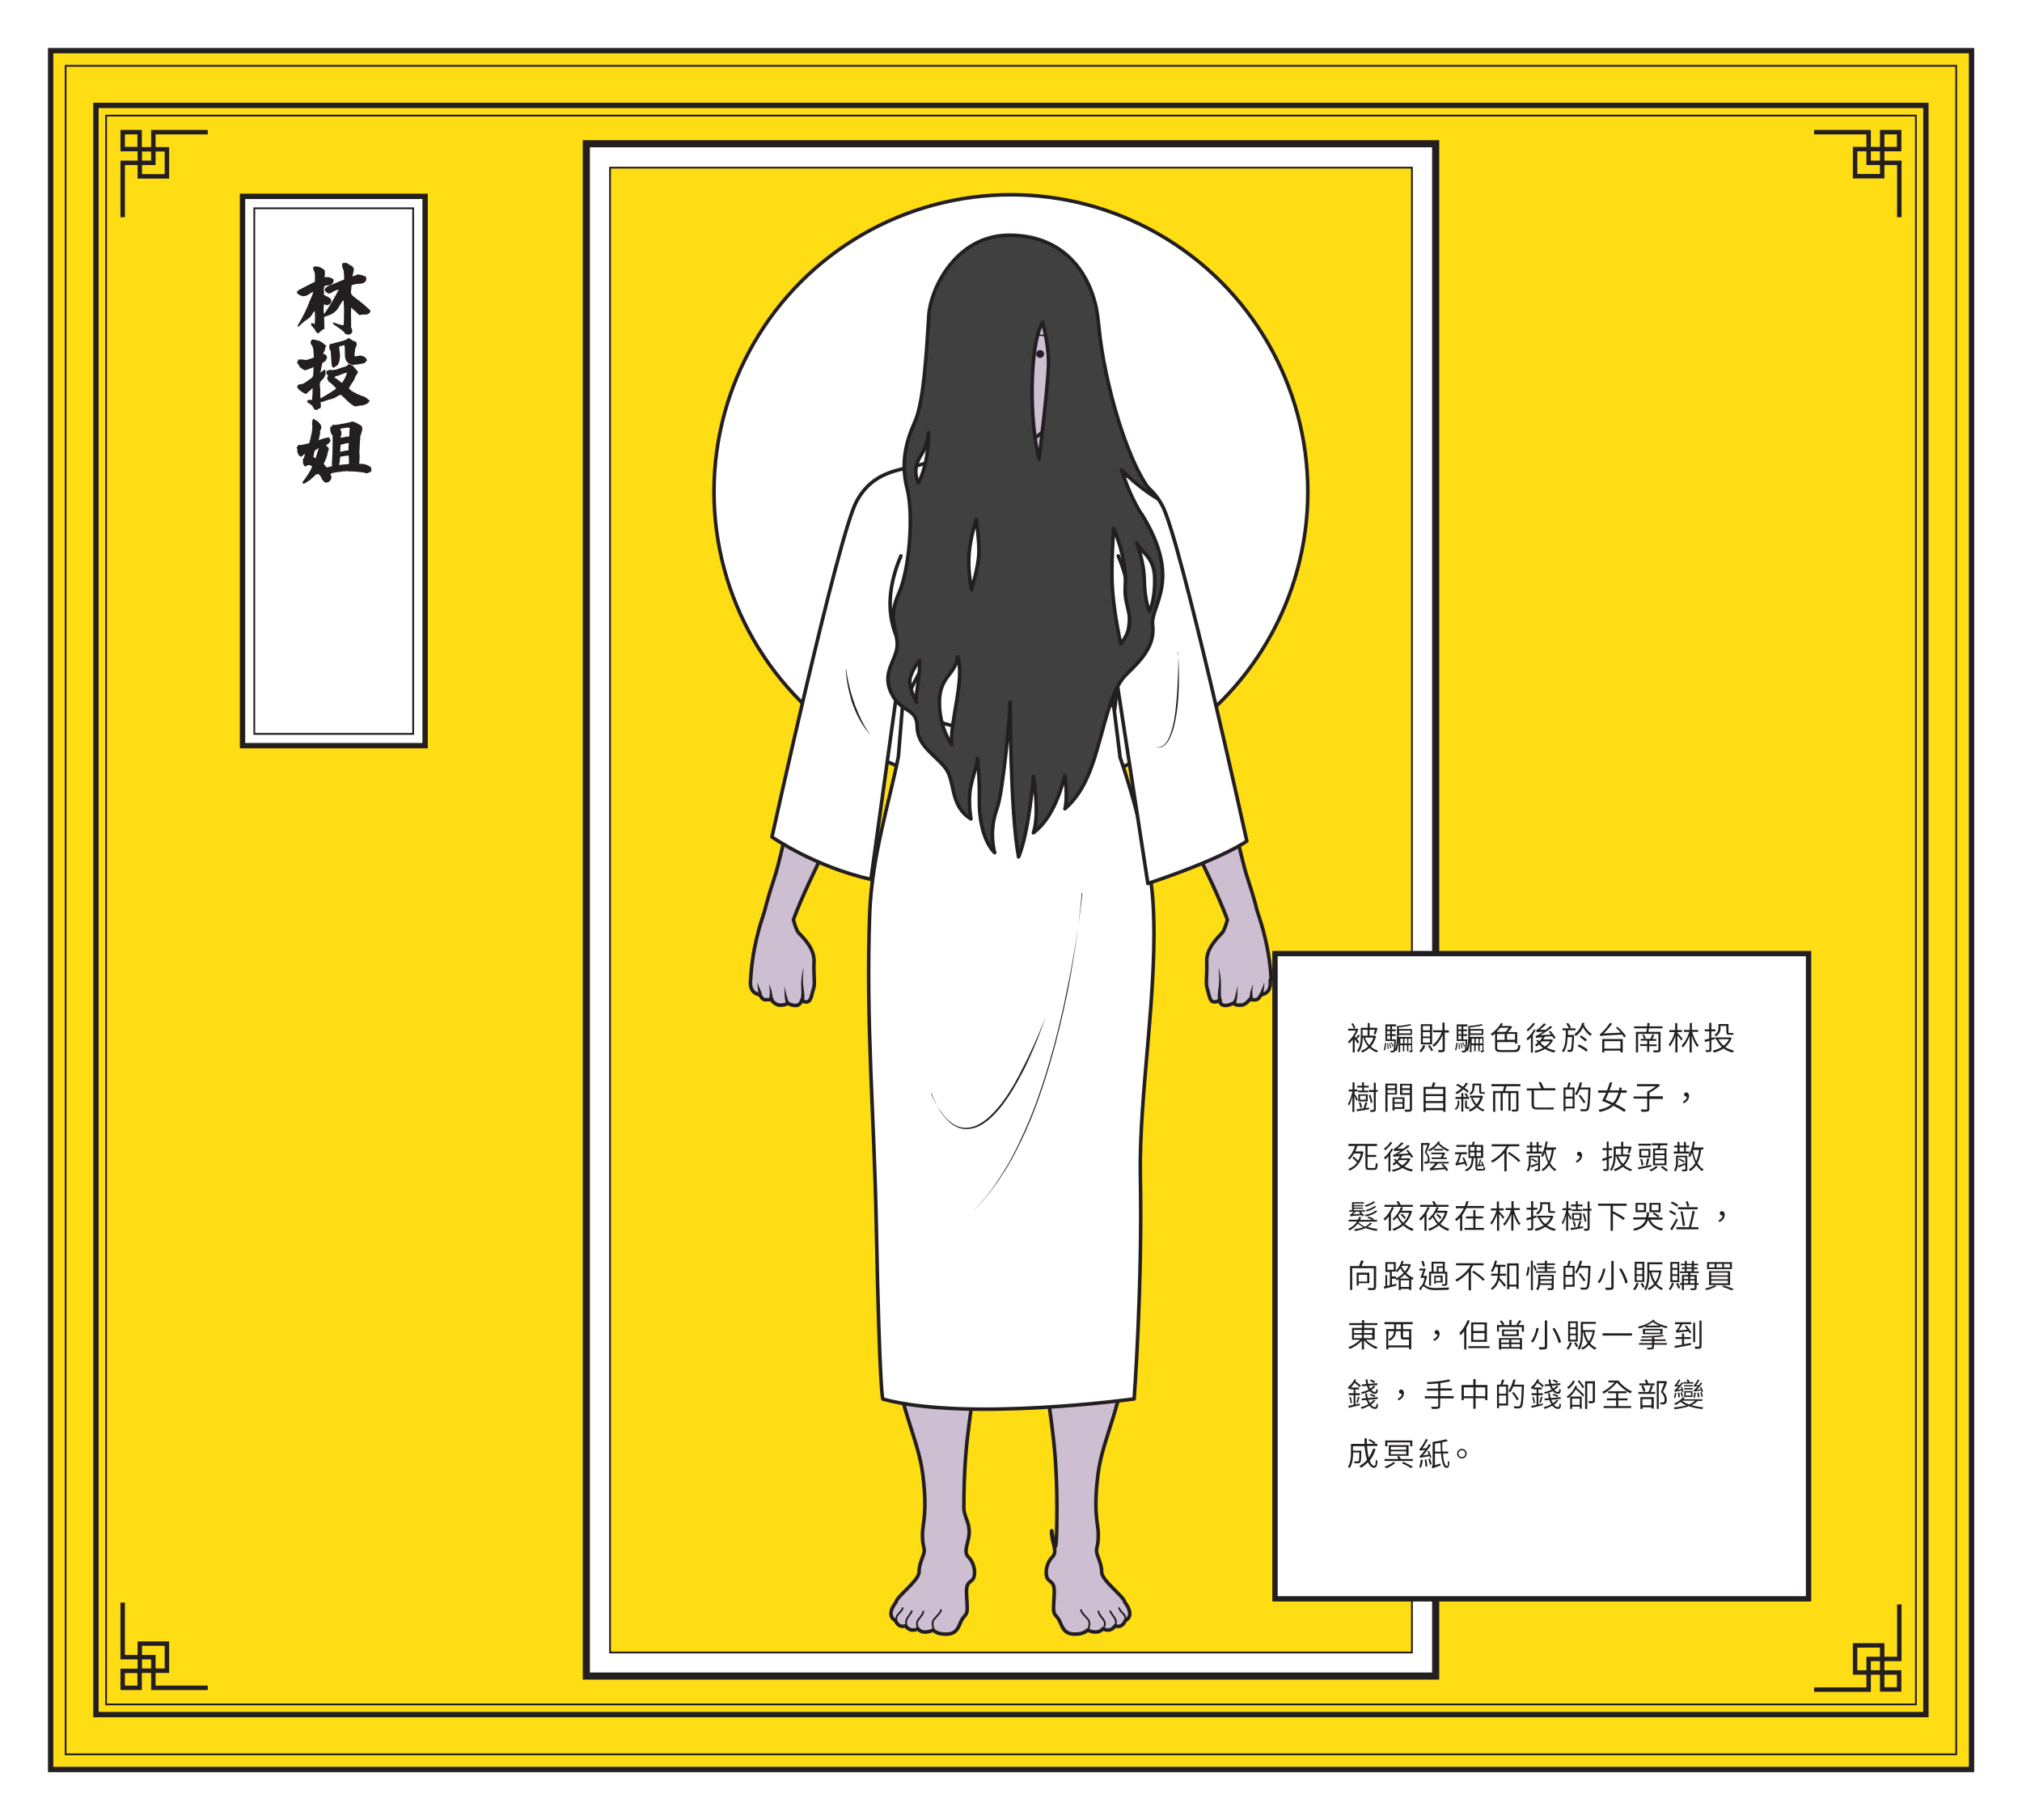 <?xml version="1.0" encoding="UTF-8"?>
<svg xmlns="http://www.w3.org/2000/svg" version="1.1" viewBox="0 0 1133.9 1020.5">
  <defs>
    <style>
      .cls-1, .cls-2, .cls-3, .cls-4, .cls-5, .cls-6, .cls-7, .cls-8, .cls-9, .cls-10, .cls-11, .cls-12, .cls-13, .cls-14, .cls-15, .cls-16, .cls-17, .cls-18, .cls-19, .cls-20, .cls-21, .cls-22, .cls-23 {
        stroke: #231f20;
      }

      .cls-1, .cls-2, .cls-3, .cls-10, .cls-15, .cls-16, .cls-18, .cls-19, .cls-20, .cls-23 {
        fill: none;
      }

      .cls-1, .cls-3, .cls-4, .cls-6, .cls-10, .cls-12, .cls-14, .cls-16, .cls-18, .cls-22, .cls-23 {
        stroke-linejoin: round;
      }

      .cls-1, .cls-3, .cls-4, .cls-6, .cls-15, .cls-17, .cls-18, .cls-23 {
        stroke-linecap: round;
      }

      .cls-1, .cls-16 {
        stroke-width: .8px;
      }

      .cls-2 {
        stroke-width: 2.5px;
      }

      .cls-2, .cls-5, .cls-7, .cls-8, .cls-9, .cls-11, .cls-13, .cls-15, .cls-17, .cls-19, .cls-20, .cls-21 {
        stroke-miterlimit: 10;
      }

      .cls-3, .cls-4, .cls-8, .cls-12, .cls-22 {
        stroke-width: 2px;
      }

      .cls-4, .cls-7, .cls-8, .cls-9, .cls-24, .cls-13, .cls-17 {
        fill: #fff;
      }

      .cls-5 {
        stroke-width: 6px;
      }

      .cls-5, .cls-25 {
        fill: #231f20;
      }

      .cls-6 {
        fill: #bbbdbf;
      }

      .cls-7, .cls-11, .cls-19 {
        stroke-width: 3px;
      }

      .cls-11, .cls-21 {
        fill: #ffdd15;
      }

      .cls-26 {
        fill: #8a5d3b;
      }

      .cls-12 {
        fill: #404041;
      }

      .cls-13 {
        stroke-width: 4px;
      }

      .cls-14, .cls-22 {
        fill: #cebed2;
      }

      .cls-18 {
        stroke-width: .5px;
      }
    </style>
  </defs>
  <!-- Generator: Adobe Illustrator 28.7.4, SVG Export Plug-In . SVG Version: 1.2.0 Build 166)  -->
  <g>
    <g id="Layer_2">
      <rect class="cls-24" x="-5323.1" y="-1850.9" width="8519.3" height="4668.3"/>
      <rect class="cls-11" x="28.3" y="28.3" width="1077.2" height="963.8" transform="translate(1133.9 1020.5) rotate(-180)"/>
      <rect class="cls-21" x="36.9" y="36.8" width="1060.2" height="946.8" transform="translate(1133.9 1020.5) rotate(-180)"/>
      <g>
        <g>
          <rect class="cls-2" x="1040.3" y="83.6" width="15.2" height="15.2"/>
          <polyline class="cls-2" points="1017.3 74.1 1047.9 74.1 1047.9 91.3 1065.1 91.3 1065.1 121.8"/>
          <rect class="cls-2" x="1055.5" y="74.1" width="9.5" height="9.5"/>
        </g>
        <g>
          <rect class="cls-2" x="1040.3" y="922.6" width="15.2" height="15.2"/>
          <polyline class="cls-2" points="1017.3 947.4 1047.9 947.4 1047.9 930.2 1065.1 930.2 1065.1 899.6"/>
          <rect class="cls-2" x="1055.5" y="937.8" width="9.5" height="9.5"/>
        </g>
        <g>
          <rect class="cls-2" x="78.3" y="83.6" width="15.2" height="15.2" transform="translate(171.9 182.5) rotate(-180)"/>
          <polyline class="cls-2" points="116.5 74.1 86 74.1 86 91.3 68.8 91.3 68.8 121.8"/>
          <rect class="cls-2" x="68.8" y="74.1" width="9.5" height="9.5" transform="translate(147.1 157.7) rotate(-180)"/>
        </g>
        <g>
          <rect class="cls-2" x="78.3" y="921.6" width="15.2" height="15.2" transform="translate(171.9 1858.4) rotate(-180)"/>
          <polyline class="cls-2" points="116.5 946.4 86 946.4 86 929.2 68.8 929.2 68.8 898.6"/>
          <rect class="cls-2" x="68.8" y="936.8" width="9.5" height="9.5" transform="translate(147.1 1883.2) rotate(-180)"/>
        </g>
        <rect class="cls-19" x="53.8" y="59.1" width="1026.2" height="902.3"/>
        <rect class="cls-20" x="121.5" y="2.8" width="890.9" height="1014.9" transform="translate(56.7 1077.2) rotate(-90)"/>
      </g>
    </g>
    <g id="Layer_1">
      <g>
        <rect class="cls-7" x="136" y="110.1" width="102.4" height="308"/>
        <rect class="cls-9" x="39.8" y="219.6" width="294.7" height="89.1" transform="translate(-77 451.3) rotate(-90)"/>
        <g>
          <path class="cls-25" d="M181.7,162.2v3.1c.4.3.9.6,1.5.8.7.3,1.5.9,2.5,1.7v1.7c-.6,1-1.3,1.5-2.3,1.7-.3-.1-.7-.3-1.2-.5h-.5c-.3,1.8-.3,3.6,0,5.5,3.2-4.6,5.9-9.3,8.3-13.9-1.9.6-3.1,1-3.6,1.5-.6.4-1.2.7-2,.8-1-.2-1.8-.9-2.3-2v-.3l.5-1c.4-.2.9-.5,1.3-.8,3.1-1.3,6.1-2.6,9.1-3.8,0-1.3,0-2.6-.2-4,0-.5-.1-1-.3-1.5-.7-1.5-.8-2.7-.5-3.5.6-.3,1.2-.4,1.8-.2l.2-.3c1.1.7,2.2,1.3,3.3,2,.1.1.3.2.5.3.1.4.3.8.7,1.2-.1.4-.2.8-.2,1.2-.2,1-.4,2-.7,3.1.8-.2,1.5-.5,2.3-.8l.3-.3c1.3,0,2.5.2,3.6.7.3.1.7.2,1,.3l.5.5c0,.3,0,.7.2,1-.2.4-.3.8-.3,1.2-.9,1-2,1.5-3.3,1.5s-3,.2-4.3.7c-.2.1-.4.3-.5.5-.1,1.1-.2,2.3-.3,3.5,0,.8.3,1.4,1,2,.6.6,1.2,1,1.8,1.5,2.5,1.8,5.2,4,7.9,6.6l.2.5v.5c-.7,1-1.6,1.5-2.8,1.5-.3-.1-.7-.1-1,0h-1.2l-.3.2h-1c-1.4-1.4-2.9-2.8-4.5-4.1-.1,2.9-.1,5.7,0,8.6v2.5c.1.3.3.7.5,1,0,.3,0,.6.2.8-.1,1.4-.9,2.2-2.5,2.3l-.3-.3c-.4.1-.9,0-1.3-.2-.1-.6-.6-1.1-1.3-1.7-1.2-.9-2.4-1.8-3.6-2.6-1.4-.8-2.1-1.5-2-2.1.4.1.9.2,1.3.3.7.2,1.3.4,2,.7,1.1.4,2,.6,2.8.5.3-4.6.3-9.3,0-13.9-.6.3-1.1,1-1.7,2.1-.4.7-.8,1.3-1.2,2-1.3,2.2-3.4,3.7-6.3,4.6-.8.2-1.4.5-1.8.8.1.9.2,2.6.2,5.1v1.5c-.3,0-.6,0-.8.2l-.2.3h-.2c-.7.5-1.3,1.2-2,1.8l-.5.2c-.7-.6-1.2-1.2-1.5-1.8-.2-.6-.6-1-1-1.5-.4-.4-.8-.9-1.2-1.3v-1.2c.2-.1.7,0,1.3.2.2.1.4.2.7.3.2-2.4.2-4.8,0-7.3-.4.2-.9.8-1.3,1.7-.3.6-.8,1.1-1.3,1.7-.4.3-.8.7-1.2,1-2,1.3-3.3,2.4-4,3.1-.3.3-.7.7-1.2,1.2h-.7c.1-.4.4-1.2,1-2.1,2.4-4.1,4.4-8.1,5.8-12.1.9-1.8,1.6-3.5,2.1-5.3-.8.3-1.7.8-2.6,1.5-2.2,1.5-4.4,1.3-6.6-.8,0-.9.5-1.5,1.7-2,2.8-1.5,5.6-3,8.4-4.3v-4c0-.7-.2-1.3-.5-2-.4-.8-.6-1.4-.5-1.8v-.3h.2l.2-.3c.7-.3,1.5-.3,2.6,0,.3.1.7.2,1,.3.3.1.6.3.8.5.8.3,1.3.7,1.5,1,.2.3.3.9.3,1.7s0,1.3-.2,2v.3h2.3c.3.1.7.2,1,.3.4.2.9.4,1.5.7.5.9.4,1.8-.5,2.6-.6.7-1.3,1-2.1,1s-1.5.1-2.1.3l-.2.3c0,.2,0,.4-.2.7-.1.4-.2.9-.2,1.3Z"/>
          <path class="cls-25" d="M178.7,190.9c1.5.8,2.5,1.4,3,2,.4.3.9.7,1.3,1-.3.4-.6,1-.7,1.8-.1.3-.2.7-.3,1.2-.2.2-.4.4-.5.7-.1.3-.2.6-.3.8.4.1.9.2,1.3.3.4.6.8,1.2,1,1.8-.2.2-.4.6-.5,1-.1.4-.4.9-1,1.3-.4.2-.8.4-1.2.7-.4,1.9-.7,2.9-.7,3,0,.3,0,.7-.2,1.2,0,.2,0,.4-.2.7l-.5.7c1.1-.7,2.1-1.3,3.1-2,0,.3,0,.6.2.8v2.5c-.2.2-.4.5-.5.8-.4.9-1,1.6-1.7,2.1-1,.9-1.2,2.5-.7,4.8v2.3c-.1,1.1,0,2.1.2,3,3-1.7,5.9-3.5,8.8-5.5-1.3-1.5-2.8-2.9-4.3-4-.2-.3-.4-.6-.5-.8-.1-.3-.2-.6-.3-.8v-.5c.1-.2.2-.4.3-.7l.3-.2c-.6-.7-.9-1.3-1.2-1.8.1-.4.2-.9.3-1.3.5.2,1,0,1.5-.5,1.2.3,2.6.3,4.1-.2,2-.7,3.9-1.3,5.6-1.8.2-.3.5-.7.8-1,.7-.1,1.3,0,2,.5h.3c.6.6.9.9,1.2,1.2.2.3.5.7.8,1,.7.6,1,1.1,1.2,1.7-.1.1-.2.3-.2.7-.7.8-1.2,1.6-1.5,2.5-.2.8-.6,1.5-1.2,2.3-.8,1.1-1.5,2.3-2.1,3.5h-.3c.7.4,1.2.9,1.7,1.5.3.1.7.3,1,.5,1.7,1,3.6,1.9,5.8,2.6,1.1.4,1.9,1,2.5,1.7.2.1.5.3.8.5l.2.2c-.3.5-.8,1-1.3,1.5-.6.4-1.2.7-1.8.8-.6.2-1.1.4-1.7.5l-.5-.2c-.2,0-.4,0-.7.2l-.3.3c-.4-.2-.9-.3-1.3-.2l-.2.5-.3-.2h-.2c-1.3-.6-2.6-1.5-4-2.8-1.3-1.3-2.6-2.6-4-3.8-.6.2-1.1.5-1.7.8-1.9,1.2-3.6,1.9-5.1,2l-.2.2c-.3-.1-.5,0-.5.2-.4-.1-.7,0-.7.2h-.5c-.6.4-.7.5-.5.3-.4.2-.8.3-1.2.3-.3.1-.7.2-1,.3.1.4.2.8.2,1.2.1.9,0,1.6-.2,2.1-.6.1-1,.3-1.5.5v.3l-.2.2h-.7l-.2-.3-.7.2c-.6-1-.9-1.5-1-1.7-.2-.6-.7-1-1.5-1.5-.7-.4-1.3-.9-1.8-1.3.1-.3.3-.6.5-.8l.7-.3c.5.1,1.1.1,1.7,0,.2-2.1.3-4.3.3-6.6-1.4,1.3-2.6,2.4-3.6,3.3-.4,0-1-.3-1.8-.8-2.2-1.3-3.3-2.5-3.3-3.5.2-.2.4-.5.7-.8.1-.2.4-.3,1-.3,1.1-.1,2-.4,2.8-1,1.1-.8,2.2-1.5,3.3-2.3.7-.4,1-1,1.2-1.7.1-1.5.2-3.1.2-4.6-.4.1-.8.3-1.2.5-.9.3-1.8.7-2.6,1-.8.3-1.5.2-2.1-.3-.7-.5-1.4-1-2.1-1.5l.2-.3c-.2-.2-.4-.5-.7-.8-.2-.4-.5-.8-.8-1.2.4-.5.7-1.1.8-1.7.2-.1.7-.1,1.3,0h1.5c.8.3,1.7.3,2.6,0,1.4-.4,2.5-.8,3.3-1.2-.1-1.4-.2-2.8-.3-4.1,0-.8-.2-1.3-.5-1.7l.2-.2c-.9-1-1.3-1.9-1.3-2.8.2-.1.4-.3.5-.5,0-.2,0-.4.2-.7,1.1-.1,2.3.1,3.6.7ZM193.1,190.8c.9-.2,1.7-.7,2.3-1.3.4.2.9.4,1.3.7.7.6,1.2.9,1.7,1,.7.2,1.2.5,1.5.8,0,.4,0,.8.2,1.2-.2.7-.4,1.3-.7,1.8-.2.4-.3.9-.3,1.3-.3,1.8-.4,2.9-.2,3.5.5,0,1.2,0,1.8-.2.4-.1.9-.2,1.5-.2,2,.3,3.2,1.2,3.6,2.5-.4.8-1,1.4-1.7,1.8-2.2.4-3.5.7-3.8.7-.9,0-1.7.1-2.3.3-.4-.1-.9-.3-1.5-.5-2.1-.7-3.1-2.5-3.1-5.5s0-3.4-.2-5.1c-.7,0-1.3.2-2,.5l-.3-.2c-.4.3-.7.7-.8,1.2.2.2.3.7.3,1.5.3,1.8.4,3.1.2,4.1-.1.7-.2,1.3-.3,1.8-.1.7-.3,1.2-.7,1.7l-.2.5c-.4.3-.9.6-1.3.8l-.5.5c-.2,0-.4,0-.7.2l-.3-.2c-.4-.5-.7-1.3-.7-2.1-.1-2.4-.3-4.9-.5-7.4l-.5-.2v-.5c-.4-.9-.4-1.8,0-2.6l.5-.5h1.5l.2-.3c2-.4,4-.9,5.9-1.5ZM194.6,208.9c-.8.2-1.5.4-2.3.7-1.8.7-2.6,1-2.5,1-1.4.2-2.2.6-2.3,1.2.3.1.6.2.8.3,1.2.9,2.4,1.8,3.5,2.6,1.3-1.9,2.3-3.8,2.8-5.8Z"/>
          <path class="cls-25" d="M207.5,264.6c-.6.3-1,.6-1.5.8-.3-.1-.7-.1-1,0l-.3-.3c-3.3-.6-6.6-.8-9.9-.8v-.3c-.4.1-.8.2-1.2.3h-1.3c-.3.1-.7.2-1.2.2-3.1.3-5,.7-5.8,1.2.1.3.2.7.2,1l.3.2c.2.9,0,1.7-.5,2.3-.3.4-.7.8-1.2,1.2-.3,0-.6,0-.8.2-.4,0-.9,0-1.3-.2-.4-.4-.8-.9-1.2-1.3-.1-.2-.3-.4-.5-.7l.2-.2c-.9-1.4-1.6-2.3-2.1-2.5-.6.2-1.1.4-1.7.7-.4.7-1,1.2-1.8,1.7-.6.8-1.2,1.3-1.8,1.5-.2.1-.5.3-.8.5-.2.1-.4.3-.7.5l-.3.3c-.3.1-.7.2-1,.3l-.5-.2-.3-.5c2.3-2.9,4.2-5.8,5.6-8.9-1-.8-1.9-1-2.6-.7-.4.2-.8.4-1.2.7l-.5-.2c-.9-1.1-1.2-2.1-.8-3l-.3-.5c.9-1.4,1.3-2.5,1.3-3.3-.8.3-1.3.8-1.7,1.3l-.3.2c-1.1-.2-1.8-1-2.1-2.3-.1-.2-.2-.4-.3-.7.3-.8.2-1.5-.3-2.1.1-.2.2-.4.3-.7l.5.2-.2-.5h.2c.1-.2.2-.4.3-.7.7.3,1.5.3,2.5,0,1.8-.4,2.9-.7,3.5-.8,1.3-4.7,1.9-7.9,1.7-9.6v-1l-.2-.3c0-.2.1-.4.3-.7l-.2-.3.2-.3c-.1-.2-.2-.5-.3-.8l.5.3v-.7l.3-.2h.3c.3.2.7.4,1,.7.2.1.4.2.7.3.8.6,1.3,1.1,1.7,1.7.6.7.8,1.4.8,2.3-.2.7-.5,1.4-.8,2.1.1.3.2.6.2.8l-.2.5c0,.2,0,.6-.2,1.2-.1.6-.2,1.1-.3,1.7l-.3.7c2.1-.9,4.1-1.4,5.9-1.7.3.6.6,1,.8,1.5v.5c-.3.8-.8,1.4-1.5,1.8-.4.3-.8.6-1,.8.4.3.8.7,1.2,1,.1.4.3.8.5,1.2l-.2.3c-.1.3-.3.7-.5,1.2,0,.8-.3,1.9-.8,3.3-.9,2-1.4,3.1-1.5,3.5l.5.3c.1.2.3.4.5.7.2.3.4.6.7.8,1-.2,2-.4,3-.7-.1-.7-.1-1.7,0-3.1.3-4.7.4-9.5.3-14.2-.9-.8-1.3-1.9-1.3-3.3v-1.2l.5-.5c.2-.1.4-.2.7-.3v-.7c.9.2,1.8.2,2.8,0,2.6-.4,5.2-.9,7.8-1.5v-.3c.9,0,2,.4,3.5,1.2.7.3,1.3.7,2,1.2l.2.3.3.2c.3,1,.2,2.1-.3,3.5-.4,1-.7,1.9-.7,2.8s0,1.4-.2,2.1v.8c-.2,3.5-.3,5.4-.3,5.6.1.4.2.9.2,1.3-.1.3-.1.7,0,1-.2,2.1-.3,3.4-.2,3.8,1.7-.1,3.1.1,4.5.7,1.5.8,2.1,1.1,1.8,1,.2.4.4.8.5,1.2,0,.4,0,.8-.2,1.2-.1.4-.2.7-.3.7ZM178.4,251.4c-.7.4-1.3.9-2,1.5-.1.4-.2.9-.3,1.5-.2.7-.3,1.1-.2,1.3l-.2.3c.3.3.7.7,1.2,1,.2-.5.4-1,.5-1.5.4-1.3.9-2.7,1.3-4.1h-.3ZM195.4,255.4c-1.5.2-3.1.4-4.6.7-.1.9-.2,1.8-.3,2.8-.2.9-.3,1.5-.3,1.8,1.9-.2,3.7-.4,5.5-.5,0-1.5,0-3.1-.2-4.8ZM195.9,239.8c-.7-.1-1.8,0-3.5.3-.8.1-1.3.3-1.7.5.3.4.6.9.7,1.5,0,.4,0,.9.2,1.3-.4.7-.6,1.4-.5,2.1,2.1-.4,3.2-.7,3.5-.7h1.2c.1-1.7.2-3.2.3-4.8l-.2-.3ZM195.6,248.4c-1.7.2-3.2.6-4.6,1-.1,1.3-.2,2.6-.2,4,2.5-.7,4.1-.9,4.6-.8,0-1.4,0-2.8.2-4.1Z"/>
        </g>
      </g>
      <g>
        <rect class="cls-13" x="328.8" y="80.6" width="476.3" height="859.2"/>
        <rect class="cls-21" x="342.1" y="94" width="449.7" height="832.6"/>
        <circle class="cls-8" cx="566.9" cy="275.7" r="166.5"/>
      </g>
      <g>
        <g>
          <path class="cls-22" d="M712.9,549.5c-.4-6.3-1.1-15-4.6-28.1-1.1-4.1-3.2-10.3-3.2-10.3h0c-1.1-4.5-2.8-10.5-5.5-18.7-5-15.1-12.2-55.5-16.2-66.1-4-10.7-9.5-21.3-12.2-29.5-2.7-8.2-9.1-59.7-9.3-72.4-.2-12.8-5-31.6-13-41.6-8-9.9-30.3-9-35.1-9.3-4.8-.4-21-9.1-24-15.1-3-5.9,0-29.6,0-29.6l-22.9-4.7-22.9,4.7s3,23.7,0,29.6c-3,5.9-19.3,14.7-24,15.1-4.8.4-27.1-.6-35.1,9.3-8,9.9-12.8,28.8-13,41.6-.2,12.8-6.7,64.2-9.3,72.4-2.7,8.2-8.2,18.9-12.2,29.5-4,10.7-11.2,51.1-16.2,66.1-2.7,8.1-4.4,14.2-5.5,18.7h0s-2.1,6.2-3.2,10.3c-3.5,13.1-4.2,21.8-4.6,28.1-.9,8.1,5.2,8.2,5.2,8.2,0,0,1.1,2.8,3,2.9,1.9,0,3.4-.2,3.4-.2,0,0,1.8,3.1,4.9,3.2,3.1.1,4.3-1.1,4.3-1.1,0,0,1.7,1.2,4.4,1.3,2.7.1,3.5-2.9,3.5-2.9,0,0,1,.9,2.3.9,3.2.2,3.1-4,4.4-7.8.9-2.6-.2-7.5.2-14.8.3-7.3-6-13.4-8.6-16.1-1.2-1.2-2.3-5-3-7.4,4.6-12.5,12.9-29.5,18-40,6.9-14,15.7-25.4,21.7-40,5-12.2,2.7-21.3,4.1-27.6,3.2-14,14.7-45.6,16.7-54.2,0,0,.9,27.6,2.4,41.2,1.6,13.6,5.4,18.6,5.4,28.7s-12,24.1-14.9,41.7c-3.1,19-10.5,40-10.5,73.8s17.4,99.6,17.7,112.4c.5,21.3,1.5,43.5,1.3,50.9-.2,7.4-4.4,22.7-4.4,53.3s12.4,49.1,15.1,71c2.7,21.9-.2,27.1-.2,33.5s1,6.8,1,9.2-3,7-2.9,11.8c0,4.9-12.6,13.7-13,17.1,0,0-6.1,7.1-.2,10.2,0,0,1.4,4.4,5.7,2.9,0,0,2,4,6.9,1.7,0,0,2.1,3.6,8.6.7,0,0,1.4,2.3,7,2.3s6.7-2.9,8.4-6.9c1.7-4,3.6-3.1,3.6-7.5s-.9-10.3,0-12.8c.9-2.5,3-2.3,3.8-4.9.8-2.6.2-7.8-3.1-11.1-3.3-3.2.4-8.1.4-14.1s-3-8.8-3-13.6c0-43.7,6-56.1,6-79.3s-1.8-35.5-1.8-48.9,4.9-16.3,7.7-30.3-.6-59.2,2.3-70.9c2.9-11.7,10.9-50,4.3-72.1,0,0,5.9,5.3,7.6,2.3,1.7,3,7.6-2.3,7.6-2.3-6.6,22,1.4,60.3,4.3,72.1,2.9,11.7-.6,56.9,2.3,70.9,2.9,14,7.7,16.9,7.7,30.3s-1.8,25.7-1.8,48.9,6,35.6,6,79.3-3,7.6-3,13.6,3.7,10.9.4,14.1c-3.3,3.2-3.9,8.5-3.1,11.1.8,2.6,3,2.4,3.8,4.9.9,2.5,0,8.4,0,12.8s1.9,3.5,3.6,7.5c1.7,4,2.9,6.9,8.4,6.9s7-2.3,7-2.3c6.4,2.9,8.6-.7,8.6-.7,4.9,2.3,6.9-1.7,6.9-1.7,4.3,1.6,5.7-2.9,5.7-2.9,5.9-3-.2-10.2-.2-10.2-.4-3.4-13.1-12.2-13-17.1,0-4.9-2.9-9.3-2.9-11.8s1-2.8,1-9.2-2.9-11.6-.2-33.5c2.7-21.9,15.1-40.4,15.1-71s-4.2-45.8-4.4-53.3c-.2-7.4.8-29.5,1.3-50.9.3-12.8,17.7-78.5,17.7-112.4s-7.4-54.9-10.5-73.8c-2.9-17.6-14.9-31.5-14.9-41.7s3.9-15.2,5.4-28.7c1.6-13.6,2.4-41.2,2.4-41.2,2,8.6,13.5,40.2,16.7,54.2,1.5,6.3-.9,15.4,4.1,27.6,6,14.6,14.9,26,21.7,40,5.1,10.5,13.4,27.5,18,40-.7,2.5-1.8,6.2-3,7.4-2.6,2.8-8.9,8.8-8.6,16.1.3,7.3-.7,12.2.2,14.8,1.3,3.8,1.2,8,4.4,7.8,1.3,0,2.3-.9,2.3-.9,0,0,.8,3,3.5,2.9,2.7-.1,4.4-1.3,4.4-1.3,0,0,1.2,1.3,4.3,1.1,3.1-.1,4.9-3.2,4.9-3.2,0,0,1.5.3,3.4.2,1.9,0,3-2.9,3-2.9,0,0,6.1,0,5.2-8.2Z"/>
          <path class="cls-23" d="M602.8,277.3c-5.7,2.7-22.5,0-25.5.8-3,.8-7.4,4.6-7.4,4.6"/>
          <path class="cls-23" d="M584.6,244.6s-4.4,23.9-7.7,28.7"/>
          <g>
            <g>
              <path class="cls-26" d="M684.2,561c-1.5-4.2,1.1-8.6-.9-18.2"/>
              <path class="cls-25" d="M683.2,561.3l-.2-.8c0-.3-.1-.6-.1-1,0-.4,0-.8,0-1.3,0-1.8.5-4.1.7-6.3.1-1.1.2-2.3.2-3.3,0-1.1,0-2.1-.1-2.9,0-.9-.1-1.6-.2-2.1,0-.5,0-.8,0-.8,0,0,0,.3.2.8.1.5.3,1.2.4,2,.2.8.3,1.8.4,2.9.1,1.1.2,2.2.2,3.4,0,2.3-.1,4.6,0,6.2,0,.4,0,.8.1,1.1,0,.3.1.5.2.7.2.5.3.7.3.7.2.5,0,1.1-.6,1.3-.5.2-1.1,0-1.3-.6,0,0,0,0,0-.1Z"/>
            </g>
            <g>
              <path class="cls-26" d="M692.1,562.5c1.8-4,1.1-6.9,2.2-9.7"/>
              <path class="cls-25" d="M691.2,562.1s0-.1.2-.4c0-.1.2-.3.2-.4,0-.2.2-.3.3-.5.4-.8.8-1.9,1-3.1.3-1.2.5-2.5.8-3.4.1-.5.3-.8.4-1.1.1-.2.2-.4.2-.4,0,0,0,.2-.1.4,0,.3-.1.6-.2,1.1-.1.9,0,2.2-.1,3.4,0,1.3-.2,2.6-.4,3.5,0,.2-.1.5-.2.7,0,.2-.1.3-.1.5,0,.3-.1.4-.1.4-.2.5-.7.8-1.3.7s-.8-.7-.7-1.3c0,0,0-.1,0-.2Z"/>
            </g>
            <g>
              <path class="cls-26" d="M701.2,560.4c.9-1.6-.3-3.6,1.5-8.2"/>
              <path class="cls-25" d="M700.3,560s0-.1.2-.3c0,0,0,0,.1-.2,0-.1,0-.2.1-.4.2-.7.2-1.8.5-2.9.2-1.1.6-2.1.9-2.8.2-.4.3-.7.4-.9.1-.2.2-.3.2-.3,0,0,0,.1,0,.4,0,.2-.1.5-.2.9-.2.8-.3,1.8-.2,2.8,0,1,.2,2,.2,2.9,0,.2,0,.4,0,.7,0,.2,0,.4-.1.6,0,.2-.1.4-.1.4-.2.5-.8.8-1.3.6-.5-.2-.8-.8-.6-1.3,0,0,0-.1.1-.2h0Z"/>
            </g>
            <g>
              <path class="cls-26" d="M707.7,557.7c-.1-2.4,1.3-4.2,1.2-7"/>
              <path class="cls-25" d="M706.7,557.7s0-.1,0-.3c0,0,0-.2,0-.4,0-.2,0-.3.1-.5.2-.7.6-1.6,1-2.4.4-.8.7-1.6.9-2.3.2-.6.2-1.1.2-1.1,0,0,0,.4.1,1.1,0,.7,0,1.6-.2,2.5-.1.9-.3,1.8-.2,2.3,0,.3,0,.5,0,.7,0,.2,0,.3,0,.3,0,.6-.3,1.1-.9,1.1s-1.1-.3-1.1-.8c0,0,0-.2,0-.3Z"/>
            </g>
          </g>
          <g>
            <g>
              <path class="cls-26" d="M449.7,561c1.5-4.2-1.1-8.6.9-18.2"/>
              <path class="cls-25" d="M448.7,560.7s0-.3.3-.7c0-.2.1-.5.2-.7,0-.3.1-.7.1-1.1.2-1.6,0-3.9,0-6.2,0-1.2,0-2.3.2-3.4.1-1.1.3-2.1.4-2.9.2-.8.3-1.5.4-2,.1-.5.2-.8.2-.8,0,0,0,.3,0,.8,0,.5-.2,1.2-.2,2.1,0,.9-.1,1.9-.1,2.9,0,1.1,0,2.2.2,3.3.2,2.3.6,4.5.7,6.3,0,.5,0,.9,0,1.3,0,.4-.1.8-.1,1l-.2.8c-.1.5-.7.9-1.2.7s-.9-.7-.7-1.2c0,0,0,0,0-.1Z"/>
            </g>
            <g>
              <path class="cls-26" d="M441.8,562.5c-1.8-4-1.1-6.9-2.2-9.7"/>
              <path class="cls-25" d="M440.8,562.9s0-.1-.1-.4c0-.1,0-.3-.1-.5,0-.2-.1-.4-.2-.7-.2-1-.4-2.3-.4-3.5,0-1.3,0-2.5-.1-3.4,0-.5-.1-.8-.2-1.1,0-.3-.1-.4-.1-.4,0,0,0,.1.2.4.1.2.3.6.4,1.1.3.9.5,2.2.8,3.4.3,1.2.7,2.3,1,3.1,0,.2.2.4.3.5,0,.1.2.3.2.4.1.2.2.4.2.4.3.5,0,1.1-.4,1.4-.5.3-1.1,0-1.4-.4,0,0,0-.1,0-.2Z"/>
            </g>
            <g>
              <path class="cls-26" d="M432.6,560.4c-.9-1.6.3-3.6-1.5-8.2"/>
              <path class="cls-25" d="M431.7,560.8s0-.1-.1-.4c0-.2-.1-.4-.1-.6,0-.2,0-.4,0-.7,0-.9.2-1.9.2-2.9,0-1,0-2.1-.2-2.8,0-.4-.1-.7-.2-.9,0-.2,0-.4,0-.4,0,0,0,.1.2.3.1.2.3.5.4.9.3.7.7,1.7.9,2.8.2,1.1.3,2.2.5,2.9,0,.2,0,.3.1.4,0,.1,0,.1.1.2.1.2.2.3.2.3h0c.3.5.2,1.1-.3,1.4-.5.3-1.1.2-1.4-.3,0,0,0-.1-.1-.2Z"/>
            </g>
            <g>
              <path class="cls-26" d="M426.2,557.7c.1-2.4-1.3-4.2-1.2-7"/>
              <path class="cls-25" d="M425.2,557.7s0-.1,0-.3c0-.2,0-.4,0-.7,0-.6,0-1.5-.2-2.3-.1-.9-.2-1.8-.2-2.5,0-.7.1-1.1.1-1.1,0,0,0,.5.2,1.1.2.6.5,1.5.9,2.3.4.8.8,1.7,1,2.4,0,.2,0,.4.1.5,0,.2,0,.3,0,.4,0,.2,0,.3,0,.3,0,.6-.3,1.1-.9,1.1-.6,0-1.1-.3-1.1-.9,0,0,0-.2,0-.3Z"/>
            </g>
          </g>
          <path class="cls-23" d="M665.4,398.9c-5.3,6.2-2.7,14-2.7,14"/>
          <path class="cls-23" d="M590.2,675.8c2,6.4,2.5,17.7,10.9,21.6"/>
          <path class="cls-23" d="M468.5,398.9c5.3,6.2,2.7,14,2.7,14"/>
          <path class="cls-23" d="M543.7,675.8c-2,6.4-2.5,17.7-10.9,21.6"/>
          <path class="cls-23" d="M531.1,277.3c5.7,2.7,22.5,0,25.5.8,3,.8,7.4,4.6,7.4,4.6"/>
          <path class="cls-23" d="M549.3,244.6s4.4,23.9,7.7,28.7"/>
          <g>
            <path class="cls-23" d="M610.2,914.1s1.1-3.1.6-4.9-4.1-4.1-4.6-6.4"/>
            <path class="cls-23" d="M618.7,913.4s1.3-2.3.8-3.9c-.5-1.6-3.3-3.9-3.5-5.9"/>
            <path class="cls-23" d="M625.6,911.7s.4-2.1,0-3.4c-.4-1.3-2.8-3.9-3-4.9"/>
            <path class="cls-23" d="M631.3,908.8s-.1-2.3-.8-3.2-2.5-2.4-2.9-3.9"/>
          </g>
          <g>
            <path class="cls-23" d="M523.7,914.1s-1.1-3.1-.6-4.9,4.1-4.1,4.6-6.4"/>
            <path class="cls-23" d="M515.1,913.4s-1.3-2.3-.8-3.9c.5-1.6,3.3-3.9,3.5-5.9"/>
            <path class="cls-23" d="M508.3,911.7s-.4-2.1,0-3.4,2.8-3.9,3-4.9"/>
            <path class="cls-23" d="M502.5,908.8s.1-2.3.8-3.2,2.5-2.4,2.9-3.9"/>
          </g>
          <g>
            <path class="cls-14" d="M638.3,315.4c2.3,6.2-3.6,11.6-6.8,13.7-1.4,2.5,7.9,24.6-8.5,31-15.8,6.2-27.3-5.1-27.3-5.1"/>
            <path class="cls-10" d="M624.2,336.5c.9,3.7-1.2,6.8-4.7,7.7-3.4.9-6.9-.8-7.8-4.5s1-7.9,4.4-8.8,7.1,1.9,8.1,5.6Z"/>
            <path class="cls-16" d="M621,337c.2,1.2-.7,2.2-1.9,2.4s-2.4-.4-2.6-1.6c-.2-1.2.6-2.7,1.8-2.9s2.5.9,2.7,2.1Z"/>
          </g>
          <g>
            <path class="cls-14" d="M495.5,315.4c-2.3,6.2,3.6,11.6,6.8,13.7,1.4,2.5-7.9,24.6,8.5,31,15.8,6.2,27.3-5.1,27.3-5.1"/>
            <path class="cls-10" d="M509.6,336.5c-.9,3.7,1.2,6.8,4.7,7.7,3.4.9,6.9-.8,7.8-4.5.9-3.7-1-7.9-4.4-8.8-3.4-.9-7.1,1.9-8.1,5.6Z"/>
            <path class="cls-16" d="M512.9,337c-.2,1.2.7,2.2,1.9,2.4s2.4-.4,2.6-1.6c.2-1.2-.6-2.7-1.8-2.9-1.2-.2-2.5.9-2.7,2.1Z"/>
          </g>
          <g>
            <g>
              <path class="cls-14" d="M601.9,197.7s.8-3.8,3.6-3.8,3.5,2.7,3,5.6c-.5,2.7.7,5-.4,8.5-1.2,3.5-2.4,3.6-3.5,5.9-1.1,2.4-2,6.8-5.2,6.8s-4-3.9-4-5.3,3.2-17.6,6.5-17.6Z"/>
              <path class="cls-15" d="M606.8,198c-1.7,0-2.9,2.4-2.9,3.8s.6,2.3.6,3.9-.3,2-1,3.5c-.8,1.5-1.2,3.4-.8,4"/>
              <path class="cls-17" d="M604.2,203.7s1.7.6,2.3-.2"/>
            </g>
            <g>
              <path class="cls-14" d="M532,197.7s-.8-3.8-3.6-3.8-3.5,2.7-3,5.6c.5,2.7-.7,5,.4,8.5,1.2,3.5,2.4,3.6,3.5,5.9,1.1,2.4,2,6.8,5.2,6.8s4-3.9,4-5.3-3.2-17.6-6.5-17.6Z"/>
              <path class="cls-15" d="M527.1,198c1.7,0,2.8,2.4,2.8,3.8s-.6,2.3-.6,3.9.3,2,1,3.5c.8,1.5,1.2,3.4.8,4"/>
              <path class="cls-17" d="M529.6,203.7s-1.7.6-2.3-.2"/>
            </g>
            <path class="cls-5" d="M600.8,163.1c-8.1-21.2-33.9-21.9-33.9-21.9,0,0-25.9.7-33.9,21.9-8.1,21.2,1.2,40.3,1.2,40.3h65.5s9.2-19.1,1.2-40.3Z"/>
            <path class="cls-22" d="M593.6,168.4c-6.2-5.7-15.4-15.5-26.7-8.9-11.3-6.7-20.5,3.1-26.7,8.9,0,0-6.8,16.1-5.6,23.1,1.2,7-.8,14.1.5,21.8,1.1,6.8,5.2,18.3,8.4,22.8,3.8,5.3,14.3,14.3,23.5,14.3s19.7-9,23.5-14.3c3.2-4.5,7.3-16,8.4-22.8,1.3-7.7-.8-14.8.5-21.8,1.2-7-5.6-23.1-5.6-23.1Z"/>
            <path class="cls-25" d="M581.1,198.5c0,1.2,1,2.2,2.2,2.2s2.2-1,2.2-2.2-1-2.2-2.2-2.2-2.2,1-2.2,2.2Z"/>
            <path class="cls-25" d="M552.7,198.5c0,1.2-1,2.2-2.2,2.2s-2.2-1-2.2-2.2,1-2.2,2.2-2.2,2.2,1,2.2,2.2Z"/>
            <path class="cls-1" d="M573.6,191s3.6-6,16.4-1.6"/>
            <path class="cls-1" d="M560.3,191s-3.6-6-16.4-1.6"/>
            <line class="cls-18" x1="558.9" y1="229.8" x2="574.9" y2="229.8"/>
            <path class="cls-25" d="M571,215.8c0,2.9-3.4,3.2-3.4,3.2v-18.3s3.4,12.1,3.4,15.1Z"/>
          </g>
          <path class="cls-6" d="M521.2,465.2s9,21.5,16.4,28.4"/>
          <path class="cls-6" d="M532.1,512.2s5.4,5.7,6.9,8.3"/>
          <path class="cls-6" d="M546.7,383.6s-6.1,10.4-9.1,11.7"/>
          <path class="cls-6" d="M612.7,465.2s-9,21.5-16.4,28.4"/>
          <path class="cls-6" d="M601.7,512.2s-5.4,5.7-6.9,8.3"/>
          <path class="cls-6" d="M587.1,383.6s6.1,10.4,9.1,11.7"/>
          <line class="cls-23" x1="566.9" y1="461.8" x2="566.9" y2="445.1"/>
          <line class="cls-23" x1="566.9" y1="546.2" x2="566.9" y2="538.8"/>
        </g>
        <g>
          <path class="cls-4" d="M628,424.3s16.4,46.3,18.6,81.8c3,48.1-8,106.9-7.1,153.6,1.2,61.3-3.5,124.7-3.5,124.7,0,0-93.6,12.9-140.9.1,0,0-1.8-1.1-3.7-97.8-1.2-62.2-5.9-113.3-3.7-174.5,1.2-32.1,11-62.2,16.1-88l2.3-28.3s21.2,5.4,60.1,5.4,58.2-6.6,58.2-6.6l3.7,29.6Z"/>
          <path class="cls-25" d="M606.6,500.7s-.2,3.1-.8,8.4-.6,5.9-1.1,9.6c-.5,3.7-1,7.9-1.7,12.4-.7,4.5-1.5,9.5-2.4,14.7-.9,5.2-1.9,10.7-3.2,16.3-.6,2.8-1.2,5.7-1.9,8.6-.6,2.9-1.4,5.8-2.1,8.7-1.4,5.9-3.1,11.8-4.8,17.7-.9,2.9-1.8,5.9-2.7,8.8-1,2.9-1.9,5.8-2.9,8.6-1,2.8-2,5.7-3.1,8.4-.5,1.4-1.1,2.7-1.6,4.1-.6,1.4-1.1,2.7-1.7,4-.6,1.3-1.1,2.6-1.7,3.9-.6,1.3-1.2,2.5-1.8,3.8-.6,1.2-1.2,2.5-1.8,3.7-.6,1.2-1.2,2.4-1.8,3.6-1.2,2.4-2.5,4.6-3.7,6.7-1.2,2.2-2.5,4.2-3.8,6.1-.6,1-1.2,1.9-1.8,2.8-.6.9-1.3,1.8-1.9,2.6-.6.9-1.2,1.7-1.8,2.5-.6.8-1.2,1.5-1.8,2.3-1.2,1.4-2.3,2.8-3.3,4-1.1,1.2-2.1,2.3-3,3.2-.5.5-.9,1-1.3,1.4-.4.4-.9.8-1.2,1.1-.8.7-1.4,1.3-1.9,1.8-1.1,1-1.6,1.5-1.6,1.5,0,0,.6-.5,1.6-1.5.5-.5,1.2-1.1,1.9-1.8.4-.4.8-.7,1.2-1.2.4-.4.8-.9,1.3-1.4.9-1,1.9-2.1,3-3.3,1.1-1.2,2.1-2.6,3.3-4.1.6-.7,1.2-1.5,1.8-2.3.6-.8,1.1-1.7,1.7-2.5.6-.9,1.2-1.7,1.8-2.6.6-.9,1.2-1.9,1.8-2.8,1.2-1.9,2.5-4,3.7-6.1,1.2-2.2,2.5-4.4,3.6-6.7.6-1.2,1.2-2.4,1.8-3.6.6-1.2,1.1-2.5,1.7-3.7.6-1.3,1.2-2.5,1.8-3.8.6-1.3,1.1-2.6,1.7-3.9.6-1.3,1.1-2.6,1.7-4,.5-1.4,1.1-2.7,1.6-4.1,1.1-2.7,2.1-5.6,3.1-8.4,1-2.8,1.9-5.7,2.9-8.6.9-2.9,1.8-5.8,2.7-8.8,1.7-5.9,3.4-11.8,4.8-17.6.7-2.9,1.5-5.8,2.1-8.7.7-2.9,1.3-5.7,1.9-8.5,1.2-5.6,2.3-11.1,3.3-16.2,1-5.2,1.8-10.1,2.6-14.6.7-4.5,1.4-8.7,1.9-12.4.5-3.7,1-6.9,1.3-9.6.7-5.3,1-8.4,1-8.4Z"/>
          <path class="cls-25" d="M522,613s.2.4.5,1.1c.3.7.8,1.8,1.5,3.1.3.7.7,1.4,1.2,2.2.5.8.9,1.6,1.5,2.5.3.4.6.9.9,1.3.3.4.7.9,1,1.4.2.2.4.5.5.7.2.2.4.4.6.7.4.4.8.9,1.3,1.4,1.8,1.8,4,3.5,6.8,4.4,2.7.9,5.9.7,8.8-.3,2.9-1.1,5.7-3,8.1-5.2,2.5-2.3,4.7-4.8,6.8-7.5,2.1-2.7,4-5.5,5.7-8.4.9-1.4,1.8-2.8,2.5-4.3.8-1.4,1.6-2.8,2.3-4.3,1.5-2.8,2.9-5.6,4.2-8.2,1.2-2.7,2.4-5.2,3.5-7.5,1-2.3,2-4.5,2.8-6.4.8-1.9,1.5-3.6,2.1-5,1.1-2.8,1.8-4.4,1.8-4.4,0,0-.6,1.6-1.6,4.4-.5,1.4-1.1,3.1-1.9,5.1-.4,1-.8,2-1.2,3.1-.4,1.1-.9,2.2-1.4,3.4-1,2.4-2.1,4.9-3.3,7.6-1.2,2.7-2.5,5.5-4.1,8.3-.7,1.4-1.5,2.9-2.3,4.3-.8,1.5-1.7,2.9-2.5,4.3-1.7,2.9-3.7,5.7-5.7,8.5-2.1,2.7-4.4,5.3-6.9,7.6-2.5,2.3-5.3,4.2-8.4,5.3-3.1,1.1-6.5,1.2-9.3.2-2.9-1-5.2-2.8-6.9-4.7-1.8-1.9-3.2-3.8-4.2-5.6-.6-.9-1-1.8-1.4-2.6-.4-.8-.8-1.6-1.1-2.2-.7-1.3-1.1-2.5-1.4-3.2-.3-.7-.5-1.1-.5-1.1Z"/>
          <path class="cls-4" d="M528.3,254.4s74.7,93.1,82.7,124.2l-101.7,16.1-3.4-27.9-17.5,126.3c-32.1-7.3-55.5-23.8-55.5-23.8,0,0,37.1-168.6,47.3-187.9,12.7-24.1,37.4-15.5,48-27Z"/>
          <path class="cls-4" d="M625.5,376.9l18.2,118.5c43.2-14.5,55.5-23.8,55.5-23.8,0,0-37.1-168.6-47.3-187.9-12.7-24.1-37.4-15.5-48-27,0,0-87.7,106.2-95.8,137.2,0,0,11,15.8,54.6,15.8s61.6-15,61.6-15l1.2-17.8"/>
          <path class="cls-25" d="M660.6,365.5s0,.9.2,2.6c0,1.6.2,4,.3,6.8,0,2.8,0,6.1,0,9.6-.1,3.5-.3,7.2-.7,11-.4,3.7-1,7.4-1.8,10.9-.8,3.4-1.9,6.6-3.4,9-.8,1.2-1.7,2.2-2.6,2.9-1,.7-2,.9-2.8.9-.8,0-1.5-.2-1.9-.3-.4-.1-.6-.2-.6-.2,0,0,.2,0,.6.2.4,0,1.1.2,1.9.1.8,0,1.7-.4,2.6-1,.9-.7,1.7-1.7,2.4-2.9,1.4-2.4,2.3-5.5,3.1-8.9.8-3.4,1.3-7.1,1.6-10.8.4-3.7.7-7.4.8-10.9.2-3.5.3-6.7.4-9.5,0-2.8.1-5.1.1-6.8,0-1.6,0-2.6,0-2.6Z"/>
          <path class="cls-25" d="M474.5,375.4s.1.6.3,1.7c0,.5.2,1.2.3,1.9.1.8.3,1.6.5,2.5.2.9.4,1.9.6,2.9.3,1,.5,2.1.8,3.2.3,1.1.7,2.3,1,3.4.4,1.2.8,2.3,1.2,3.5.4,1.2.8,2.3,1.3,3.4.5,1.1.9,2.2,1.4,3.3.5,1.1,1,2.1,1.4,3,.5,1,1,1.8,1.4,2.6.9,1.6,1.7,2.9,2.4,3.8.6.9,1,1.4,1,1.4,0,0-.4-.4-1.2-1.3-.7-.8-1.7-2.1-2.7-3.6-.5-.8-1.1-1.6-1.6-2.6-.3-.5-.5-.9-.8-1.4-.3-.5-.5-1-.8-1.5-.5-1-1-2.2-1.5-3.3-.5-1.1-.9-2.3-1.4-3.5-.4-1.2-.8-2.4-1.1-3.6-.3-1.2-.6-2.4-.9-3.5-.2-1.1-.5-2.3-.7-3.3-.2-1.1-.3-2.1-.5-3-.1-.9-.3-1.8-.3-2.5,0-.8-.1-1.4-.2-2,0-1.1-.1-1.7-.1-1.7Z"/>
          <path class="cls-3" d="M627.1,311.7c12.1,28.7,4.3,50.5.9,56.7-3.5,6.2-4.4,17.4-4.4,17.4"/>
          <path class="cls-3" d="M505.2,311.7c-12.1,28.7-2.7,44.3-.3,50.3,2.3,6,3,21.8,3,21.8"/>
        </g>
        <path class="cls-12" d="M640.1,288.3c-4.7-7.5-8.3-16-11.2-24.9,9.4,9.9,20.2,16.2,20.2,16.2-16.1-14.7-30-66-32.8-95.7h0c-.5-5-1.1-9.3-1.8-12.5-4.5-19.4-18.7-39.5-48.5-39.5s-44,29.8-45.1,44.4c-1,14.6-2.4,48.2-7.8,60.1-5.4,12-8,23.6-4.3,38,3.6,14.4,1.2,44.9-4.7,58.2-5.9,13.3-1.9,18-1,27.4.9,9.4-9,15.9-3.5,28.1,5.5,12.1,14.6,8.3,14.7,19.2.2,10.9,9.4,15.4,15.6,23,6.2,7.6,2.3,21.3,14.6,28.9,0,0-1.9-10.4,0-18.7,1.9-8.3,3.3-10.5,3.6-15.5,0,0,1.3,8.6,1.1,23.7-.2,22,8.6,29.4,8.6,29.4,0,0-3.6-11.4,1.3-24.7,3.4-9.3,7.2-51.6,7.4-59.8,0,0,0,61.8,4.7,86.9,6-14.4,8.3-45.2,8.3-45.2,0,0,3.7,21,0,31.7,7.3-5.7,13-14.6,17.7-32.2,0,0,1.7,12.1,0,18.7,6.9-6.2,12.5-14.2,17.8-32.4,5.4-18.2,8.5-35.2,16.8-43.1,8.3-8,15.9-15.9,14.6-27.4-1.4-11.4,17-25-6.2-62.4ZM514,393.8s-4.7-8.4-3.7-13.2c1-4.8,5.3-10.3,5.3-10.3.8,8.1-2.6,19.5-1.6,23.5ZM519.2,258.8c-1.9,8.3-4.2,12-4.2,12,0,0-2.6-4.7-.8-10.7,1.8-6,4.9-5.6,6.5-17.5,0,0,.3,8-1.6,16.3ZM533.8,417.6s-7-9-7-23.8,9.3-15.5,10.1-25.5c4.6,11.5-4.7,38.2-3.1,49.3ZM588,202.9c.1,10.7-5.3,54.4-5.3,54.4-5.4-20.1-5.7-62.8,1.9-76.6,0,0,3.2,10.6,3.4,22.2ZM548.9,310.9c-.3,7.1-4.1,19.8-4.1,19.8-2.2-13.5-2.6-21.6,2.6-39.5,0,0,1.9,12,1.5,19.7ZM628.5,361s-4.1-18.1-4.8-33c-.6-11.8.8-31.8.8-31.8,3,7.4,7.4,19.9,6.5,32.8-.9,12.9,7.7,18.6-2.5,32.1ZM641.7,325.5c-.2-11.3-4.3-21-4.3-21,2.5,5.3,9.8,7.6,10.1,19.2.4,12.9-2.9,19.2-2.9,19.2,0,0-2.7-6.1-2.9-17.4Z"/>
      </g>
      <g>
        <rect class="cls-7" x="715" y="534.7" width="299.2" height="361.8"/>
        <g>
          <path class="cls-25" d="M761.4,585.3c-.3-.6-1.1-1.7-1.7-2.6v7.4h-1.1v-7.2c-.7.9-1.4,1.7-2.1,2.3,0-.3-.4-.9-.6-1.1,1.7-1.4,3.5-3.9,4.5-6.2h-4.4v-1.1h5.1c0,0,.6.4.6.4-.5,1.4-1.2,2.8-2,4h0c.2.2.4.5.6.7.5-.5,1.1-1.3,1.5-1.8l.8.7c-.6.6-1.2,1.3-1.7,1.7.5.7,1.1,1.4,1.3,1.7l-.7.9ZM759.2,576.7c-.3-.7-.9-1.8-1.4-2.6l.9-.4c.5.8,1.1,1.8,1.4,2.5l-1,.6ZM771.7,581c-.6,2.4-1.7,4.3-3,5.8,1.1,1,2.5,1.8,4.1,2.3-.3.3-.6.7-.7,1-1.6-.6-3-1.4-4.1-2.5-1.2,1.1-2.7,2-4.1,2.6-.1-.3-.4-.8-.7-1,1.5-.5,2.8-1.3,4-2.4-1.2-1.4-2.1-3.1-2.7-5h-.3c0,2.6-.5,5.9-2.3,8.2-.2-.2-.6-.6-.9-.8,1.9-2.4,2.1-5.7,2.1-8.2v-4.7h3.9v-2.7h1.1v2.7h3.6c0,0,.8.2.8.2-.3,1.3-.8,2.7-1.2,3.6l-1-.3c.3-.6.5-1.5.7-2.4h-3v3.3h2.9c0,0,.7.3.7.3ZM764.1,577.4v3.3h2.8v-3.3h-2.8ZM765.4,581.8c.6,1.6,1.4,3,2.4,4.2,1-1.1,1.9-2.5,2.4-4.2h-4.8Z"/>
          <path class="cls-25" d="M775.9,588.7c.4-1,.7-2.7.8-4l.7.2c-.1,1.3-.4,3.1-.8,4.1l-.7-.3ZM782.8,582.7s0,.3,0,.5c-.2,4.5-.3,5.9-.7,6.5-.2.3-.5.4-.9.4-.3,0-.9,0-1.4,0,0-.3,0-.6-.2-.9.5,0,1,0,1.3,0s.3,0,.4-.2c.3-.3.4-1.7.6-5.3h-4s-1,0-1,0v-9.3h6v1.1h-2.3v1.7h2.1v1h-2.1v1.7h2.1v1h-2.1v1.9h2.3ZM778.4,584.9c.2,1,.3,2.4.3,3.3h-.6c0-.8,0-2.1-.2-3.2h.6ZM777.9,575.5v1.7h1.7v-1.7h-1.7ZM779.5,578.2h-1.7v1.7h1.7v-1.7ZM777.9,582.7h1.7v-1.9h-1.7v1.9ZM779.4,584.7c.4.9.7,2.2.8,3h-.6c0-.7-.4-1.9-.7-2.8h.5ZM781,586.9c-.2-.7-.7-1.7-1.1-2.4l.5-.2c.4.7.9,1.7,1.1,2.4l-.5.2ZM792.2,588.9c0,.5,0,.7-.4.9-.3.2-.7.2-1.3.2,0-.3-.1-.6-.3-.9.4,0,.8,0,.9,0s.2,0,.2-.2v-2.8h-1.5v3.3h-.8v-3.3h-1.5v3.4h-.8v-3.4h-1.5v3.9h-.9v-6.2c-.2,2-.5,4.1-1.2,5.7-.2-.2-.7-.4-.9-.5,1.1-2.6,1.2-6.3,1.2-8.8v-4.8c2.6-.3,5.7-.7,7.4-1.2l.7.7c-1.9.5-4.7.9-7.2,1.2v.9h7.5v3.3h-7.5c0,.3,0,.7,0,1.1h7.6v7.5ZM784.6,577.9v1.5h6.4v-1.5h-6.4ZM786.8,585.1v-2.7h-1.5v2.7h1.5ZM789.1,585.1v-2.7h-1.5v2.7h1.5ZM791.3,585.1v-2.7h-1.5v2.7h1.5Z"/>
          <path class="cls-25" d="M799.3,586.3c-.5,1.5-1.5,2.9-2.4,3.8-.2-.2-.7-.6-1-.7.9-.9,1.7-2.1,2.2-3.4l1.2.3ZM803.1,585.6h-6.3v-11.3h6.3v11.3ZM801.9,575.3h-4v2.4h4v-2.4ZM801.9,578.7h-4v2.5h4v-2.5ZM801.9,582.1h-4v2.5h4v-2.5ZM801.7,586c.8.9,1.6,2.1,2,2.9l-1,.5c-.4-.8-1.2-2.1-1.9-3l1-.5ZM812.6,579h-2.4v9.5c0,.8-.2,1.1-.7,1.3-.5.2-1.3.2-2.7.2,0-.3-.3-.9-.4-1.2,1,0,1.9,0,2.2,0,.3,0,.4-.1.4-.4v-8.1c-1.2,2.8-3,5.3-4.9,6.7-.2-.3-.6-.7-.8-.9,2-1.5,4.1-4.4,5.2-7.3h-4.9v-1.1h5.3v-4.3h1.2v4.3h2.4v1.1Z"/>
          <path class="cls-25" d="M815.9,588.7c.4-1,.7-2.7.8-4l.7.2c-.1,1.3-.4,3.1-.8,4.1l-.7-.3ZM822.8,582.7s0,.3,0,.5c-.2,4.5-.3,5.9-.7,6.5-.2.3-.5.4-.9.4-.3,0-.9,0-1.4,0,0-.3,0-.6-.2-.9.5,0,1,0,1.3,0s.3,0,.4-.2c.3-.3.4-1.7.6-5.3h-4s-1,0-1,0v-9.3h6v1.1h-2.3v1.7h2.1v1h-2.1v1.7h2.1v1h-2.1v1.9h2.3ZM818.4,584.9c.2,1,.3,2.4.3,3.3h-.6c0-.8,0-2.1-.2-3.2h.6ZM817.8,575.5v1.7h1.7v-1.7h-1.7ZM819.5,578.2h-1.7v1.7h1.7v-1.7ZM817.8,582.7h1.7v-1.9h-1.7v1.9ZM819.4,584.7c.4.9.7,2.2.8,3h-.6c0-.7-.4-1.9-.7-2.8h.5ZM821,586.9c-.2-.7-.7-1.7-1.1-2.4l.5-.2c.4.7.9,1.7,1.1,2.4l-.5.2ZM832.2,588.9c0,.5,0,.7-.4.9-.3.2-.7.2-1.3.2,0-.3-.1-.6-.3-.9.4,0,.8,0,.9,0s.2,0,.2-.2v-2.8h-1.5v3.3h-.8v-3.3h-1.5v3.4h-.8v-3.4h-1.5v3.9h-.9v-6.2c-.2,2-.5,4.1-1.2,5.7-.2-.2-.7-.4-.9-.5,1.1-2.6,1.2-6.3,1.2-8.8v-4.8c2.6-.3,5.7-.7,7.4-1.2l.7.7c-1.9.5-4.7.9-7.2,1.2v.9h7.5v3.3h-7.5c0,.3,0,.7,0,1.1h7.6v7.5ZM824.6,577.9v1.5h6.4v-1.5h-6.4ZM826.8,585.1v-2.7h-1.5v2.7h1.5ZM829.1,585.1v-2.7h-1.5v2.7h1.5ZM831.3,585.1v-2.7h-1.5v2.7h1.5Z"/>
          <path class="cls-25" d="M849.1,588.7c1.8,0,2.1-.5,2.3-2.9.3.2.8.4,1.2.5-.3,2.8-.8,3.6-3.5,3.6h-7.1c-2.8,0-3.6-.5-3.6-2.5v-7.9c-.5.5-1.1.9-1.7,1.3-.1-.3-.5-.9-.7-1.1,2.2-1.4,4.5-3.6,5.7-6.1l1.1.4c-.2.4-.5.8-.7,1.3h5.1c0,0,.8.5.8.5-.6,1-1.5,2-2.3,2.9h5.1v6.5h-1.2v-.9h-10v3.2c0,1.1.4,1.3,2.4,1.3h7.3ZM841.3,576.3c-.6.8-1.3,1.6-2,2.3h4.9c.7-.6,1.4-1.5,1.9-2.3h-4.9ZM839.5,583.1h4.3v-3.3h-4.3v3.3ZM849.6,579.7h-4.5v3.3h4.5v-3.3Z"/>
          <path class="cls-25" d="M861.2,577.6c-.5.9-1,1.7-1.6,2.6v10h-1.1v-8.6c-.6.7-1.2,1.3-1.8,1.8-.1-.2-.5-.8-.7-1,1.6-1.3,3.2-3.2,4.2-5.1l1.1.4ZM860.8,574c-1,1.5-2.6,3.2-4,4.3-.1-.2-.5-.7-.7-.9,1.3-1,2.9-2.5,3.6-3.8l1.1.4ZM870.9,583.2c-.8,1.7-2,3.1-3.5,4.2,1.5.8,3.1,1.3,4.9,1.7-.3.3-.6.7-.7,1.1-1.9-.4-3.7-1.1-5.2-2-1.6,1-3.5,1.6-5.4,2.1,0-.3-.4-.8-.6-1,1.7-.3,3.4-.9,4.9-1.7-.8-.6-1.5-1.3-2.2-2-.5.5-1,.9-1.5,1.2-.2-.2-.6-.7-.8-.9.5-.4,1.1-.8,1.6-1.2-.3-.4-.6-.9-.9-1.3l1-.4c.2.3.4.6.6,1,.7-.7,1.3-1.5,1.8-2.4-2.7.2-3.2.3-3.5.4,0-.2-.2-.8-.4-1.1.5,0,1.1-.4,2-.9.4-.2,1.3-.8,2.4-1.5-2.8.1-3.3.2-3.6.3,0-.3-.3-.9-.4-1.2.3,0,.7-.3,1.2-.7.5-.3,2.1-1.7,3.2-3.1l1.2.5c-1.1,1.2-2.4,2.3-3.5,3.1h3.4c.9-.7,1.7-1.4,2.5-2.1l1.1.6c-2.2,1.8-4.5,3.3-6.8,4.5l6.1-.3c-.5-.6-.9-1.1-1.3-1.6l.9-.5c1.1,1.2,2.4,2.9,3,3.9l-1,.6c-.2-.4-.6-.9-1-1.5-1.7.1-3.1.2-4.1.3-.3.5-.6,1-.9,1.5h4.8c0,0,.7.3.7.3ZM864.6,583.9c-.2.3-.5.6-.7.8.7.8,1.5,1.5,2.5,2.1,1.2-.8,2.2-1.8,2.9-2.9h-4.7Z"/>
          <path class="cls-25" d="M882.7,580.3s0,.4,0,.6c-.2,5.8-.4,7.7-.9,8.4-.3.4-.6.5-1,.5-.4,0-1,0-1.6,0,0-.3-.1-.8-.3-1.1.6,0,1.2,0,1.4,0,.2,0,.4,0,.5-.2.4-.4.6-2.2.8-7h-2.5c-.2,3.6-.7,6.6-2.3,8.6-.2-.3-.6-.7-.9-.9,2-2.3,2.1-6.5,2.2-11.5h-1.9v-1.1h7.3v1.1h-4.2c0,.9,0,1.8,0,2.6h3.6ZM879.8,576.6c-.3-.7-.9-1.8-1.5-2.6l1.1-.4c.6.8,1.3,1.8,1.6,2.5l-1.1.5ZM888.5,573.8c0,.3-.2.6-.3.9,1,2,2.8,4.1,4.5,5.1-.3.2-.7.7-.9,1-1.5-1-3.1-2.9-4.1-4.8-.9,2.1-2.3,3.8-4,4.9-.2-.3-.5-.7-.9-1,2.1-1.3,3.8-3.7,4.5-6.5l1.1.3ZM885.5,585.6c1.7.8,3.9,2.1,4.9,3l-.8,1.1c-1-.9-3.2-2.3-4.9-3.1l.7-.9ZM889,583.9c-.7-.7-2.1-1.8-3.1-2.5l.8-.8c1.1.7,2.5,1.7,3.2,2.4l-.8.9Z"/>
          <path class="cls-25" d="M907,575.7c1.8,1.5,3.9,3.8,4.8,5.3l-1,.7c-.3-.5-.7-1-1.1-1.6-10.6.6-11.6.6-12.2.9,0-.3-.3-.9-.4-1.2.4,0,.9-.5,1.5-1.1.6-.6,2.8-2.9,4.3-5.2l1.2.5c-1.5,2-3.1,3.9-4.8,5.5l9.6-.5c-.9-1-1.8-1.9-2.7-2.7l.9-.6ZM898.5,582.6h11.5v7.5h-1.3v-1h-9v1h-1.2v-7.5ZM899.7,583.8v4.2h9v-4.2h-9Z"/>
          <path class="cls-25" d="M924.7,576.6c-.1.7-.2,1.4-.3,2h6.8v10c0,.8-.2,1.1-.7,1.3-.6.2-1.6.2-3.1.2,0-.3-.3-.8-.4-1.1,1.2,0,2.3,0,2.6,0,.3,0,.4-.1.4-.4v-8.9h-11.4v10.4h-1.2v-11.5h5.9c0-.6.2-1.3.3-2h-7.2v-1.1h7.3c0-.7.1-1.3.1-1.9h1.3c0,.1-.2,1.9-.2,1.9h7.4v1.1h-7.5ZM924.8,586.5v3.3h-1.1v-3.3h-4v-1h4v-2h-3.6v-1h5.4c.4-.8.9-1.8,1.1-2.5l1.1.3c-.3.8-.7,1.6-1.1,2.3h2.2v1h-3.9v2h4.1v1h-4.1ZM921.9,580.1c.5.7.9,1.5,1.1,2.1l-1,.3c-.2-.6-.6-1.5-1.1-2.2l.9-.3Z"/>
          <path class="cls-25" d="M942.9,583.5c-.4-.7-1.4-2-2.2-3v9.6h-1.2v-9.2c-.8,2.3-2,4.5-3.1,5.9-.1-.3-.4-.8-.7-1.1,1.4-1.5,2.8-4.4,3.5-7h-3.1v-1.1h3.3v-3.9h1.2v3.9h2.6v1.1h-2.6v.4c.6.6,2.6,2.8,3,3.4l-.8,1.1ZM949,578.7c.8,2.9,2.2,6,3.7,7.5-.3.2-.7.6-.9.9-1.2-1.4-2.3-3.8-3.1-6.3v9.3h-1.2v-9.2c-1,2.6-2.4,5.1-3.8,6.5-.2-.3-.5-.8-.7-1.1,1.7-1.7,3.5-4.7,4.3-7.7h-3v-1.1h3.3v-3.9h1.2v3.9h3.5v1.1h-3.2Z"/>
          <path class="cls-25" d="M959.7,583.3v5.2c0,.7-.2,1.1-.6,1.2-.5.2-1.2.2-2.4.2,0-.3-.2-.8-.4-1.1.9,0,1.7,0,1.9,0s.4,0,.4-.3v-4.9c-.9.3-1.7.5-2.4.7l-.4-1.2c.8-.2,1.7-.5,2.7-.7v-4.1h-2.5v-1.1h2.5v-3.7h1.2v3.7h2.3v1.1h-2.3v3.7c.6-.2,1.2-.3,1.8-.5v1.1c.1,0-1.8.6-1.8.6ZM971.1,581.9c-.7,2.2-2,3.9-3.6,5.2,1.4.9,3.1,1.6,4.9,2-.3.3-.6.8-.8,1.1-2-.5-3.7-1.3-5.1-2.3-1.6,1.1-3.5,1.9-5.4,2.3-.1-.3-.4-.8-.6-1.1,1.8-.4,3.5-1.1,5.1-2-1.3-1.2-2.3-2.6-3.1-4.3h0s-.6,0-.6,0v-1.1h8.4c0,0,.8.3.8.3ZM964.9,576.3c0,1.6-.5,3.5-2.7,4.8-.1-.2-.6-.7-.8-.9,2-1.1,2.3-2.7,2.3-4v-2h5.6v4.3c0,.5,0,.7.3.7h1.5c.3,0,.7,0,.9,0,0,.3,0,.8.1,1-.2,0-.6,0-1,0h-1.6c-1.2,0-1.4-.5-1.4-1.8v-3.1h-3.3v.9ZM963.7,582.7c.7,1.4,1.6,2.6,2.9,3.6,1.3-1,2.3-2.2,3-3.6h-5.8Z"/>
          <path class="cls-25" d="M760.7,617.3c-.2-.6-.7-1.7-1.2-2.6v8.8h-1.1v-8.6c-.5,2-1.2,3.9-1.9,5.1-.1-.3-.4-.7-.6-1,1-1.5,2-4.5,2.5-7h-2.1v-1.1h2.2v-4h1.1v4h1.7v1.1h-1.7v1.2c.4.7,1.6,2.7,1.8,3.2l-.6.9ZM766.8,618.2c-.3,1-.7,2.2-1.1,3.1.7-.1,1.4-.2,2.1-.3v1c-2.4.4-4.9.8-6.8,1.1l-.3-1.1c1.1-.1,2.6-.4,4.2-.6h-.3c.4-1,.8-2.5,1.1-3.4l1.1.3ZM763.8,609.8h-2.7v-1h2.7v-1.9h1.1v1.9h2.7v1h-2.7v1.7h2.3v1h-5.6v-1h2.3v-1.7ZM767,617.6h-5.3v-4h5.3v4ZM762.8,621.3c0-.8-.4-2-.8-3l1-.2c.4.9.7,2.2.8,2.9l-1,.3ZM765.9,614.4h-3.2v2.2h3.2v-2.2ZM772.6,612.2h-1.1v9.8c0,.7-.2,1.1-.6,1.3-.5.2-1.2.2-2.3.2,0-.3-.2-.8-.4-1.1.9,0,1.6,0,1.9,0,.2,0,.3,0,.3-.3v-9.8h-2.8v-1.1h2.8v-4.1h1.1v4.1h1.1v1.1ZM768.7,618.6c-.1-1.1-.6-3-1.1-4.5l.9-.3c.5,1.4,1,3.3,1.1,4.4l-1,.3Z"/>
          <path class="cls-25" d="M778.1,613.8v9.6h-1.2v-15.8h6.5v6.1h-5.3ZM778.1,608.6v1.6h4.2v-1.6h-4.2ZM782.3,612.9v-1.7h-4.2v1.7h4.2ZM782,621.8v.9h-1.1v-7.4h6.7v6.5h-5.6ZM782,616.2v1.8h4.5v-1.8h-4.5ZM786.5,620.8v-1.9h-4.5v1.9h4.5ZM791.8,621.8c0,.8-.2,1.2-.8,1.4-.5.2-1.5.2-3,.2,0-.3-.2-.9-.4-1.2,1.1,0,2.3,0,2.6,0,.3,0,.4-.1.4-.4v-7.9h-5.5v-6.2h6.7v14.1ZM786.3,608.6v1.6h4.3v-1.6h-4.3ZM790.6,612.9v-1.7h-4.3v1.7h4.3Z"/>
          <path class="cls-25" d="M810.6,609.4v14h-1.3v-.9h-9.8v1h-1.2v-14.1h4.5c.3-.8.6-1.8.8-2.5l1.4.2c-.3.8-.6,1.6-.9,2.3h6.6ZM799.5,610.6v2.9h9.8v-2.9h-9.8ZM799.5,614.6v2.8h9.8v-2.8h-9.8ZM809.3,621.3v-2.8h-9.8v2.8h9.8Z"/>
          <path class="cls-25" d="M817.4,617.1h.9v1.4c0,1.2-.4,2.8-1.9,3.9-.1-.2-.5-.5-.7-.6,1.4-1,1.7-2.3,1.7-3.3v-1.4ZM823,612.7c-.6-.6-1.4-1.3-2.4-1.9-1.1,1.1-2.3,2-3.6,2.7-.2-.2-.6-.7-.9-.9,1.3-.6,2.5-1.5,3.5-2.4-1-.6-2-1.2-3-1.7l.7-.8c1,.5,2.1,1.1,3.1,1.7.7-.7,1.2-1.5,1.7-2.3l1.1.3c-.5.9-1.1,1.8-1.9,2.6,1,.6,1.8,1.3,2.4,1.8l-.7.9ZM820.6,616.2v7.1h-1.1v-7.1h-3.3v-1.1h3.3v-2.2h1.1v2.2h1.9c-.3-.5-.8-1.2-1.3-1.7l.8-.5c.5.5,1.1,1.3,1.4,1.8l-.6.4h1v1.1h-3.2ZM823.4,620.8c.2,0,.4,0,.6,0,0,.3,0,.7,0,.9-.2,0-.4,0-.7,0h-.6c-.9,0-1.1-.4-1.1-1.5v-3.1h1v3.1c0,.4,0,.5.2.5h.6ZM831.6,614.8c-.5,2.2-1.5,4-2.7,5.4,1.1.9,2.3,1.7,3.7,2.1-.3.2-.7.7-.8.9-1.4-.5-2.6-1.3-3.7-2.3-1.1,1.1-2.4,1.9-3.8,2.4-.2-.3-.5-.7-.7-1,1.4-.5,2.6-1.3,3.7-2.3-1-1.2-1.8-2.5-2.4-4.1l1-.3c.5,1.3,1.2,2.5,2.1,3.6.9-1,1.6-2.3,2-3.7h-5.7v-1.1h6.5s.8.2.8.2ZM826.8,609.8c0,1.3-.3,2.9-2,4-.2-.2-.6-.6-.8-.8,1.5-.9,1.7-2.2,1.7-3.2v-2.2h4.9v4.2c0,.5,0,.6.3.6h1c.2,0,.5,0,.7,0,0,.3,0,.7.1.9-.2,0-.5,0-.8,0h-1.1c-1.1,0-1.3-.4-1.3-1.6v-3.1h-2.6v1.2Z"/>
          <path class="cls-25" d="M844.8,609.1c-.3.9-.5,1.9-.8,2.7h7.5v10c0,.7-.2,1.1-.7,1.3-.5.2-1.5.2-2.8.2,0-.3-.2-.8-.4-1.1,1.1,0,2,0,2.3,0,.3,0,.4,0,.4-.4v-8.9h-3.2v9.9h-1.2v-9.9h-3.2v9.9h-1.2v-9.9h-3v10.5h-1.2v-11.6h5.5c.3-.8.5-1.9.7-2.7h-7.1v-1.2h16.2v1.2h-7.6Z"/>
          <path class="cls-25" d="M860.2,611.7v7.8c0,1.1.4,1.5,1.8,1.5h6.7c.8,0,2,0,2.5-.2,0,.4.1.9.2,1.2-.4.1-1.6.1-2.7.1h-6.6c-2.3,0-3.2-.7-3.2-2.8v-7.8h-2.7v-1.2h8.1c-.4-1-1-2.3-1.5-3.3l1.2-.4c.7,1.1,1.4,2.7,1.8,3.6h6.4v1.2h-12.1Z"/>
          <path class="cls-25" d="M880.9,607.1c-.3.9-.6,1.9-1,2.7h3.1v11.7h-5.1v1.5h-1.1v-13.2h2c.3-.9.6-2.1.8-2.9l1.3.3ZM881.9,610.9h-4v4h4v-4ZM881.9,620.5v-4.5h-4v4.5h4ZM891.9,610.4c-.3,8.3-.5,11.1-1.3,12-.4.5-.8.6-1.4.7-.6,0-1.7,0-2.7,0,0-.4-.2-.9-.4-1.2,1.2.1,2.3.1,2.7.1s.6,0,.8-.3c.6-.6.9-3.4,1.1-10.8h-4.8c-.5,1.2-1.1,2.4-1.7,3.2-.2-.2-.7-.5-1-.7,1.2-1.6,2.2-4.1,2.8-6.6l1.2.3c-.2.9-.5,1.8-.8,2.7h5.5v.6ZM888.1,618.6c-.6-1.1-1.8-2.9-2.8-4.2l.9-.5c1.1,1.3,2.3,3,2.9,4.1l-1,.6Z"/>
          <path class="cls-25" d="M909,612.6c-.7,2.6-1.7,4.8-3.2,6.4,2.4,1.1,4.5,2.3,6,3.4l-1,1.1c-1.5-1.1-3.6-2.3-6-3.5-1.8,1.6-4.3,2.8-7.7,3.5-.1-.4-.5-.9-.7-1.2,3.1-.6,5.4-1.5,7.1-2.9-1.6-.8-3.3-1.5-5.1-2.1.7-1.2,1.5-2.9,2.3-4.6h-4.5v-1.3h5c.6-1.6,1.2-3.2,1.6-4.6l1.3.2c-.4,1.4-.9,2.9-1.5,4.4h5.3c.1-.5.2-1.1.3-1.7l1.3.3c0,.5-.2.9-.3,1.4h3v1.3h-3.3ZM902.1,612.6c-.6,1.5-1.3,2.9-1.8,4,1.4.6,2.9,1.2,4.2,1.8,1.5-1.5,2.4-3.4,3.1-5.8h-5.5Z"/>
          <path class="cls-25" d="M932.4,616.2h-7.5v5.6c0,.9-.2,1.2-.9,1.4-.7.2-1.8.2-3.5.2,0-.4-.3-.9-.5-1.3,1.5,0,2.8,0,3.2,0,.4,0,.5-.1.5-.5v-5.6h-7.6v-1.2h7.6v-2.7c1.6-.7,3.5-1.9,4.8-3h-10.5v-1.2h12.1c0,0,.9.6.9.6-1.6,1.5-3.9,3.1-6,4.2v2h7.5v1.2Z"/>
          <path class="cls-25" d="M943.7,617.7c1.4-.6,2.2-1.5,2.3-2.8-.1,0-.2,0-.3,0-.7,0-1.3-.4-1.3-1.2s.6-1.2,1.3-1.2,1.5.8,1.5,2c0,1.9-1.2,3.4-3.1,4.1l-.4-.9Z"/>
          <path class="cls-25" d="M770.6,654.9c.7,0,.8-.5.9-2.8.3.2.8.4,1.1.5-.2,2.6-.5,3.4-2,3.4h-2.9c-1.5,0-2-.4-2-2.1v-11.4h-4.5c-.3,1-.7,2.1-1.2,3.1h3.9s.7.3.7.3c-1.1,5.8-4,8.9-7.7,10.5-.2-.3-.6-.8-.8-.9,2-.8,3.7-1.9,4.9-3.7-.7-.8-1.7-1.8-2.6-2.5l.7-.8c.8.7,1.8,1.6,2.5,2.3.7-1.1,1.2-2.5,1.5-4h-3.8c-.7,1.3-1.6,2.4-2.5,3.4-.2-.2-.6-.6-.9-.8,1.9-1.7,3.2-4.4,4-6.8h-3.7v-1.2h16v1.2h-5.3v5h4.8v1.1h-4.8v5.3c0,.8.1.9.9.9h2.7Z"/>
          <path class="cls-25" d="M781.3,644.3c-.5.9-1,1.7-1.6,2.6v10h-1.1v-8.6c-.6.7-1.2,1.3-1.8,1.8-.1-.2-.5-.8-.7-1,1.6-1.3,3.2-3.2,4.2-5.1l1.1.4ZM780.8,640.7c-1,1.5-2.6,3.2-4,4.3-.1-.2-.5-.7-.7-.9,1.3-1,2.9-2.5,3.6-3.8l1.1.4ZM791,649.9c-.8,1.7-2,3.1-3.5,4.2,1.5.8,3.1,1.3,4.9,1.7-.3.3-.6.7-.7,1.1-1.9-.4-3.7-1.1-5.2-2-1.6,1-3.5,1.6-5.4,2.1,0-.3-.4-.8-.6-1,1.7-.3,3.4-.9,4.9-1.7-.8-.6-1.5-1.3-2.2-2-.5.5-1,.9-1.5,1.2-.2-.2-.6-.7-.8-.9.5-.4,1.1-.8,1.6-1.2-.3-.4-.6-.9-.9-1.3l1-.4c.2.3.4.6.6,1,.7-.7,1.3-1.5,1.8-2.4-2.7.2-3.2.3-3.5.4,0-.2-.2-.8-.4-1.1.5,0,1.1-.4,2-.9.4-.2,1.3-.8,2.4-1.5-2.8.1-3.3.2-3.6.3,0-.3-.3-.9-.4-1.2.3,0,.7-.3,1.2-.7.5-.3,2.1-1.7,3.2-3.1l1.2.5c-1.1,1.2-2.4,2.3-3.5,3.1h3.4c.9-.7,1.7-1.4,2.5-2.1l1.1.6c-2.2,1.8-4.5,3.3-6.8,4.5l6.1-.3c-.5-.6-.9-1.1-1.3-1.6l.9-.5c1.1,1.2,2.4,2.9,3,3.9l-1,.6c-.2-.4-.6-.9-1-1.5-1.7.1-3.1.2-4.1.3-.3.5-.6,1-.9,1.5h4.8c0,0,.7.3.7.3ZM784.6,650.5c-.2.3-.5.6-.7.8.7.8,1.5,1.5,2.5,2.1,1.2-.8,2.2-1.8,2.9-2.9h-4.7Z"/>
          <path class="cls-25" d="M801.8,641.4c-.5,1.5-1.2,3.3-1.8,4.8,1.3,1.5,1.7,2.8,1.7,3.9s-.2,1.7-.7,2.1c-.3.2-.6.3-.9.3-.4,0-.8,0-1.2,0,0-.3-.1-.8-.3-1.1.4,0,.8,0,1.1,0,.2,0,.4,0,.6-.2.3-.2.4-.7.4-1.3,0-1-.3-2.2-1.7-3.7.5-1.4,1.1-3,1.5-4.2h-2.5v14.7h-1.1v-15.8h4.3c0,0,.8.4.8.4ZM807.5,640.4c-.1.2-.2.4-.4.6,1.1,1.3,3.4,2.9,5.6,3.7-.2.2-.6.7-.8.9-2.1-.9-4.2-2.6-5.4-3.9-1.2,1.6-2.9,2.9-4.8,3.9-.2-.2-.6-.6-.8-.8,2.4-1.1,4.5-2.9,5.6-4.8l1,.3ZM801.8,651.5h10.6v.9h-6c-.8,1-1.7,1.9-2.6,2.7l6-.4c-.5-.6-1-1.2-1.5-1.7l.9-.5c1.1,1.1,2.4,2.6,2.9,3.6l-1,.6c-.1-.3-.4-.7-.7-1.1-7.1.5-7.8.6-8.3.7,0-.3-.2-.8-.4-1.1.3,0,.6-.3,1-.6.3-.3,1.3-1.2,2.1-2.3h-3.1v-.9ZM807.9,649c.4-.6.7-1.2,1-1.8h-6.3v-.9h7.1c0,0,.8.2.8.2-.4.9-.9,1.7-1.3,2.5h2.1v.9h-8.5v-.9h5.2ZM809.2,644.2v.9h-5.1v-.9h5.1Z"/>
          <path class="cls-25" d="M821.9,653.8c-.1-.4-.3-.8-.4-1.3-4.1.8-4.7.9-5,1.1,0-.3-.3-.8-.4-1.1.3,0,.5-.5.8-1.1.3-.5,1-2.4,1.5-4.2h-2.4v-1.1h6.6v1.1h-3.1c-.5,1.7-1.1,3.5-1.8,4.9l3.4-.6c-.3-.8-.7-1.6-1-2.3l.9-.3c.7,1.5,1.5,3.3,1.8,4.6l-1,.4ZM822.2,643.1h-5.5v-1.1h5.5v1.1ZM830.6,655.5c.3,0,.7,0,.9,0,.1,0,.3-.1.4-.3,0-.1.1-.5.1-1,.2.2.6.4.9.4,0,.5-.1,1.1-.2,1.3-.1.2-.4.4-.7.4-.3,0-.9.1-1.2.1h-1.6c-.4,0-1,0-1.3-.3-.3-.2-.5-.5-.5-1.5v-5.3h-1c-.2,3.9-.9,6.2-4.2,7.5-.1-.3-.5-.7-.7-.9,3.1-1.1,3.7-3.2,3.8-6.6h-1.8v-7.3h1.9c.2-.6.4-1.3.5-1.9l1.2.2c-.2.6-.4,1.2-.6,1.7h5.2v7.3h-3.2v5.5c0,.3,0,.5.2.6.2,0,.4,0,.6,0h1.4ZM824.4,645.2h2.5v-2.1h-2.5v2.1ZM824.4,648.3h2.5v-2.1h-2.5v2.1ZM830.5,643.1h-2.5v2.1h2.5v-2.1ZM830.5,646.2h-2.5v2.1h2.5v-2.1ZM830.7,650.2c-.3,1-.6,2.1-1,2.9l1.4-.2c-.1-.5-.3-.9-.5-1.4l.7-.2c.4.9.8,2,1,2.7l-.7.3c0-.2-.1-.5-.2-.7-1.9.4-2.3.4-2.5.6,0-.2-.2-.6-.3-.8.2,0,.3-.3.5-.6.1-.3.7-1.6.8-2.8l.9.3Z"/>
          <path class="cls-25" d="M846.2,642.7c-.4.7-.9,1.4-1.3,2.1v12h-1.3v-10.3c-1.9,2.1-4.1,4.1-6.7,5.4-.2-.3-.6-.8-.8-1,3.6-1.8,6.8-4.9,8.6-8.1h-8.2v-1.2h15.5v1.2h-5.8ZM846.3,645.9c2.2,1.4,4.9,3.4,6.3,4.8l-.9.9c-1.3-1.4-4-3.5-6.2-4.9l.9-.8Z"/>
          <path class="cls-25" d="M864.8,646.8h-8.8v-1.1h2.1v-2.3h-1.9v-1h1.9v-2.1h1.1v2.1h2.5v-2.1h1.1v2.1h1.9v1h-1.9v2.3h2v1.1ZM863.7,655.5c0,.6-.1.9-.6,1.1-.4.2-1.1.2-2.3.2,0-.3-.2-.7-.4-1,.8,0,1.5,0,1.8,0,.2,0,.3,0,.3-.3v-2.4c-1.3.5-2.7,1.1-3.7,1.5l-.5-1c1.1-.3,2.6-.9,4.2-1.4v-3.3h-4.1v2.5c0,1.7-.2,3.9-1.4,5.5-.2-.2-.6-.6-.9-.7,1.1-1.4,1.2-3.3,1.2-4.8v-3.4h6.3v7.5ZM859.3,649.6c1,.5,2.2,1.1,2.8,1.5l-.6.8c-.6-.5-1.8-1.2-2.8-1.7l.5-.7ZM859.3,645.7h2.5v-2.3h-2.5v2.3ZM871.4,644.7c-.4,3-1.1,5.5-2.1,7.5.9,1.5,2,2.8,3.5,3.5-.3.2-.7.7-.8,1-1.3-.8-2.4-2-3.3-3.4-.9,1.4-2.1,2.5-3.5,3.4-.1-.3-.5-.7-.7-1,1.6-.9,2.7-2.1,3.6-3.6-.8-1.6-1.4-3.5-1.8-5.7-.4.9-.8,1.8-1.3,2.5-.2-.2-.6-.7-.8-.9,1.3-1.9,2.1-4.9,2.6-8l1.1.2c-.2,1.1-.4,2.2-.7,3.2h5.4v1.1h-1.2ZM866.8,644.8c.4,2.3.9,4.5,1.8,6.3.8-1.7,1.3-3.9,1.6-6.3h-3.4Z"/>
          <path class="cls-25" d="M883.7,651c1.4-.6,2.2-1.5,2.3-2.8-.1,0-.2,0-.3,0-.7,0-1.3-.4-1.3-1.2s.6-1.2,1.3-1.2,1.5.8,1.5,2c0,1.9-1.2,3.4-3.1,4.1l-.4-.9Z"/>
          <path class="cls-25" d="M902.2,649.9v5.3c0,.7-.2,1-.6,1.2-.4.2-1.1.2-2.3.2,0-.3-.2-.8-.3-1.1.8,0,1.5,0,1.7,0,.2,0,.3,0,.3-.3v-4.9c-.8.3-1.6.5-2.3.7l-.3-1.2c.7-.2,1.6-.5,2.6-.8v-4.1h-2.4v-1.1h2.4v-3.7h1.1v3.7h1.9v1.1h-1.9v3.7l1.7-.6.2,1.1-1.9.6ZM914.1,647.6c-.7,2.4-1.8,4.3-3.2,5.8,1.2,1,2.7,1.8,4.4,2.3-.3.3-.6.7-.8,1-1.7-.6-3.2-1.4-4.4-2.5-1.3,1.1-2.9,2-4.5,2.5-.1-.3-.4-.7-.7-1,1.5-.5,3-1.3,4.3-2.4-1.3-1.4-2.2-3-2.9-5h-.3c0,2.6-.5,5.9-2.3,8.2-.2-.2-.7-.6-.9-.7,1.9-2.4,2.1-5.7,2.1-8.2v-4.7h4.2v-2.7h1.2v2.7h3.8c0,0,.9.2.9.2-.4,1.3-.8,2.7-1.2,3.6l-1.1-.3c.3-.6.5-1.5.7-2.4h-3.2v3.3h3.1c0,0,.8.3.8.3ZM906.1,644.1v3.3h3v-3.3h-3ZM907.5,648.4c.6,1.6,1.5,3,2.6,4.2,1.1-1.1,2-2.5,2.5-4.2h-5.1Z"/>
          <path class="cls-25" d="M926.1,654.1c-2.6.6-5.3,1.2-7.3,1.6l-.3-1.1c1.9-.3,4.7-.9,7.5-1.5v1ZM925.9,642.4h-7.1v-1.1h7.1v1.1ZM925.5,649h-6.2v-4.8h6.2v4.8ZM920.5,653.4c0-.9-.3-2.3-.7-3.4l1-.2c.4,1.1.7,2.5.8,3.4l-1.1.3ZM924.4,645.2h-4v2.8h4v-2.8ZM922.9,653.2c.3-1,.7-2.6.8-3.7l1.2.3c-.3,1.2-.7,2.7-1.1,3.7l-.9-.3ZM929.7,654.4c-1,.9-2.6,1.9-4,2.4-.2-.2-.5-.6-.8-.8,1.4-.5,3-1.4,3.7-2.2l1.1.6ZM929.5,644c.1-.6.3-1.2.4-1.8h-3.5v-1.1h8.7v1.1h-3.9c-.2.6-.3,1.3-.5,1.8h3.8v9.4h-7.5v-9.4h2.5ZM933.4,644.9h-5.3v1.9h5.3v-1.9ZM933.4,647.7h-5.3v1.9h5.3v-1.9ZM933.4,650.5h-5.3v1.9h5.3v-1.9ZM932.3,653.9c1.1.6,2.4,1.6,3.1,2.2l-1,.7c-.6-.6-2-1.6-3.1-2.3l.9-.6Z"/>
          <path class="cls-25" d="M947.4,646.8h-8.8v-1.1h2.1v-2.3h-1.9v-1h1.9v-2.1h1.1v2.1h2.5v-2.1h1.1v2.1h1.9v1h-1.9v2.3h2v1.1ZM946.3,655.5c0,.6-.1.9-.6,1.1-.4.2-1.1.2-2.3.2,0-.3-.2-.7-.4-1,.8,0,1.5,0,1.8,0,.2,0,.3,0,.3-.3v-2.4c-1.3.5-2.7,1.1-3.7,1.5l-.5-1c1.1-.3,2.6-.9,4.2-1.4v-3.3h-4.1v2.5c0,1.7-.2,3.9-1.4,5.5-.2-.2-.6-.6-.9-.7,1.1-1.4,1.2-3.3,1.2-4.8v-3.4h6.3v7.5ZM941.9,649.6c1,.5,2.2,1.1,2.8,1.5l-.6.8c-.6-.5-1.8-1.2-2.8-1.7l.5-.7ZM941.9,645.7h2.5v-2.3h-2.5v2.3ZM954,644.7c-.4,3-1.1,5.5-2.1,7.5.9,1.5,2,2.8,3.5,3.5-.3.2-.7.7-.8,1-1.3-.8-2.4-2-3.3-3.4-.9,1.4-2.1,2.5-3.5,3.4-.1-.3-.5-.7-.7-1,1.6-.9,2.7-2.1,3.6-3.6-.8-1.6-1.4-3.5-1.8-5.7-.4.9-.8,1.8-1.3,2.5-.2-.2-.6-.7-.8-.9,1.3-1.9,2.1-4.9,2.6-8l1.1.2c-.2,1.1-.4,2.2-.7,3.2h5.4v1.1h-1.2ZM949.4,644.8c.4,2.3.9,4.5,1.8,6.3.8-1.7,1.3-3.9,1.6-6.3h-3.4Z"/>
          <path class="cls-25" d="M769.6,685.6c-.6.9-1.6,1.7-2.7,2.3,1.7.6,3.7,1,5.7,1.3-.2.3-.5.7-.6,1-2.2-.3-4.3-.9-6.2-1.6-1.7.8-3.8,1.3-5.8,1.7-.1-.3-.5-.7-.7-1,1.9-.3,3.7-.6,5.2-1.2-1.1-.6-2.1-1.2-3-2-1.2,1.6-2.8,2.8-4.6,3.8-.2-.2-.6-.6-.9-.8,2.1-.9,3.8-2.3,5-4.2h-4.7v-1h5.2c.3-.5.5-1.1.7-1.7l1.1.3c-.2.5-.3,1-.6,1.5h6.8c-.7-.4-1.8-.9-2.7-1.2l.6-.7c1,.3,2.4.9,3.1,1.4l-.4.5h2.1v1h-10c0,.2-.2.3-.3.5.9.9,2.1,1.7,3.6,2.3,1.2-.6,2.1-1.3,2.8-2.2l1.1.4ZM764.1,682.1c-.1-.2-.3-.5-.5-.7-5.3.4-5.9.5-6.3.6,0-.2-.2-.7-.3-1,.2,0,.5-.1.7-.3.2-.2.9-.7,1.4-1.3h-2.5v-.8h1.6v-4.5h6.7v.8h-5.7v.8h5.2v.7h-5.2v.7h5.2v.7h-5.2v.8h6.3v.8h-2.4c.7.7,1.5,1.6,1.9,2.2l-.9.5ZM762.9,680.6c-.3-.3-.6-.6-.8-.9l.7-.3h-2.5c-.5.5-1,1.1-1.6,1.5l4.1-.3ZM771.2,674.1c-1.4,1.1-3.5,2-5.2,2.6-.2-.2-.5-.6-.7-.8,1.7-.5,3.8-1.4,5-2.3l1,.5ZM772.4,679.1c-1.3,1.5-3.9,2.5-6.5,3-.1-.3-.4-.6-.6-.9,2.5-.4,5-1.3,6.1-2.5l1,.4ZM771.8,676.6c-1.3,1.2-3.4,2.1-5.3,2.7-.2-.2-.5-.6-.7-.8,1.8-.5,3.9-1.3,5.1-2.3l1,.4Z"/>
          <path class="cls-25" d="M781.7,677.1c-.5,1.1-1.1,2.3-1.7,3.3v9.7h-1.2v-8c-.7.9-1.4,1.7-2.1,2.3-.2-.2-.6-.7-.9-.9,1.9-1.6,3.7-4.1,4.8-6.7l1.2.3ZM792.3,676.7h-15.9v-1.1h7.7c-.3-.6-.6-1.3-1-1.8l1.1-.4c.5.7,1,1.6,1.3,2.2h6.8v1.1ZM791.8,679.2c-.8,3-2.2,5.3-4.1,7.1,1.5,1.2,3.2,2.2,5.1,2.8-.3.2-.6.7-.8,1.1-1.9-.7-3.6-1.7-5.1-3.1-1.6,1.3-3.4,2.3-5.3,3-.2-.3-.5-.8-.8-1,1.9-.6,3.8-1.6,5.3-2.8-1.1-1.1-1.9-2.4-2.6-3.8-.6.7-1.2,1.3-1.8,1.8-.2-.3-.6-.6-.8-.8,2.1-1.7,3.9-4.3,4.7-6.7l1.2.3c-.2.6-.5,1.2-.9,1.8h5.2c0,0,.7.3.7.3ZM785.2,680c-.3.5-.7,1.1-1.1,1.6.7,1.5,1.6,2.8,2.8,4,1.5-1.5,2.7-3.3,3.4-5.6h-5.1ZM787.5,683.4c-.4-.6-1.3-1.5-2.1-2.2l.8-.6c.8.6,1.7,1.5,2.2,2.1l-.8.7Z"/>
          <path class="cls-25" d="M801.7,677.1c-.5,1.1-1.1,2.3-1.7,3.3v9.7h-1.2v-8c-.7.9-1.4,1.7-2.1,2.3-.2-.2-.6-.7-.9-.9,1.9-1.6,3.7-4.1,4.8-6.7l1.2.3ZM812.3,676.7h-15.9v-1.1h7.7c-.3-.6-.6-1.3-1-1.8l1.1-.4c.5.7,1,1.6,1.3,2.2h6.8v1.1ZM811.8,679.2c-.8,3-2.2,5.3-4.1,7.1,1.5,1.2,3.2,2.2,5.1,2.8-.3.2-.6.7-.8,1.1-1.9-.7-3.6-1.7-5.1-3.1-1.6,1.3-3.4,2.3-5.3,3-.2-.3-.5-.8-.8-1,1.9-.6,3.8-1.6,5.3-2.8-1.1-1.1-1.9-2.4-2.6-3.8-.6.7-1.2,1.3-1.8,1.8-.2-.3-.6-.6-.8-.8,2.1-1.7,3.9-4.3,4.7-6.7l1.2.3c-.2.6-.5,1.2-.9,1.8h5.2c0,0,.7.3.7.3ZM805.2,680c-.3.5-.7,1.1-1.1,1.6.7,1.5,1.6,2.8,2.8,4,1.5-1.5,2.7-3.3,3.4-5.6h-5.1ZM807.5,683.4c-.4-.6-1.3-1.5-2.1-2.2l.8-.6c.8.6,1.7,1.5,2.2,2.1l-.8.7Z"/>
          <path class="cls-25" d="M822.2,677.6c-.6,1.3-1.3,2.6-2.2,3.7v8.8h-1.2v-7.3c-.7.7-1.4,1.4-2.2,1.9-.1-.3-.4-.8-.6-1.1,2.1-1.5,3.7-3.7,4.9-6.1h-4.5v-1.2h5c.4-.9.7-1.9,1-2.9l1.2.3c-.3.9-.6,1.7-.9,2.5h9.5v1.2h-10ZM832.2,688.5v1.1h-10.9v-1.1h4.9v-5.3h-4.1v-1.1h4.1v-3.6h1.2v3.6h4.2v1.1h-4.2v5.3h4.9Z"/>
          <path class="cls-25" d="M842.9,683.5c-.4-.7-1.4-2-2.2-3v9.6h-1.2v-9.2c-.8,2.3-2,4.5-3.1,5.9-.1-.3-.4-.8-.7-1.1,1.4-1.5,2.8-4.4,3.5-7h-3.1v-1.1h3.3v-3.9h1.2v3.9h2.6v1.1h-2.6v.4c.6.6,2.6,2.8,3,3.4l-.8,1.1ZM849,678.6c.8,2.9,2.2,6,3.7,7.5-.3.2-.7.6-.9.9-1.2-1.4-2.3-3.8-3.1-6.3v9.3h-1.2v-9.2c-1,2.6-2.4,5.1-3.8,6.5-.2-.3-.5-.8-.7-1.1,1.7-1.7,3.5-4.7,4.3-7.7h-3v-1.1h3.3v-3.9h1.2v3.9h3.5v1.1h-3.2Z"/>
          <path class="cls-25" d="M859.8,683.3v5.2c0,.7-.2,1.1-.6,1.2-.5.2-1.2.2-2.4.2,0-.3-.2-.8-.4-1.1.9,0,1.7,0,1.9,0s.4,0,.4-.3v-4.9c-.9.3-1.7.5-2.4.7l-.4-1.2c.8-.2,1.7-.5,2.7-.7v-4.1h-2.5v-1.1h2.5v-3.7h1.2v3.7h2.3v1.1h-2.3v3.7c.6-.2,1.2-.3,1.8-.5v1.1c.1,0-1.8.6-1.8.6ZM871.2,681.9c-.7,2.2-2,3.9-3.6,5.2,1.4.9,3.1,1.6,4.9,2-.3.3-.6.8-.8,1.1-2-.5-3.7-1.3-5.1-2.3-1.6,1.1-3.5,1.9-5.4,2.3-.1-.3-.4-.8-.6-1.1,1.8-.4,3.5-1.1,5.1-2-1.3-1.2-2.3-2.6-3.1-4.3h0s-.6,0-.6,0v-1.1h8.4c0,0,.8.3.8.3ZM864.9,676.2c0,1.6-.5,3.5-2.7,4.8-.1-.2-.6-.7-.8-.9,2-1.1,2.3-2.7,2.3-4v-2h5.6v4.3c0,.5,0,.7.3.7h1.5c.3,0,.7,0,.9,0,0,.3,0,.8.1,1-.2,0-.6,0-1,0h-1.6c-1.2,0-1.4-.5-1.4-1.8v-3.1h-3.3v.9ZM863.7,682.7c.7,1.4,1.6,2.6,2.9,3.6,1.3-1,2.3-2.2,3-3.6h-5.8Z"/>
          <path class="cls-25" d="M880.6,683.9c-.2-.6-.7-1.7-1.2-2.6v8.8h-1.1v-8.6c-.5,2-1.2,3.9-1.9,5.1-.1-.3-.4-.7-.6-1,1-1.5,2-4.5,2.5-7h-2.1v-1.1h2.2v-4h1.1v4h1.7v1.1h-1.7v1.2c.4.7,1.6,2.7,1.8,3.2l-.6.9ZM886.8,684.8c-.3,1-.7,2.2-1.1,3.1.7-.1,1.4-.2,2.1-.3v1c-2.4.4-4.9.8-6.8,1.1l-.3-1.1c1.1-.1,2.6-.4,4.2-.6h-.3c.4-1,.8-2.5,1.1-3.4l1.1.3ZM883.7,676.4h-2.7v-1h2.7v-1.9h1.1v1.9h2.7v1h-2.7v1.7h2.3v1h-5.6v-1h2.3v-1.7ZM886.9,684.2h-5.3v-4h5.3v4ZM882.7,687.9c0-.8-.4-2-.8-3l1-.2c.4.9.7,2.2.8,2.9l-1,.3ZM885.8,681.1h-3.2v2.2h3.2v-2.2ZM892.5,678.8h-1.1v9.8c0,.7-.2,1.1-.6,1.3-.5.2-1.2.2-2.3.2,0-.3-.2-.8-.4-1.1.9,0,1.6,0,1.9,0,.2,0,.3,0,.3-.3v-9.8h-2.8v-1.1h2.8v-4.1h1.1v4.1h1.1v1.1ZM888.7,685.2c-.1-1.1-.6-3-1.1-4.5l.9-.3c.5,1.4,1,3.3,1.1,4.4l-1,.3Z"/>
          <path class="cls-25" d="M904.5,676.1v3.3l.2-.2c2.2,1.1,5.1,2.7,6.5,3.8l-.8,1.1c-1.3-1-3.8-2.6-5.9-3.7v9.7h-1.3v-14h-7v-1.2h16v1.2h-7.7Z"/>
          <path class="cls-25" d="M925.4,683.8c1.2,2.8,3.6,4.4,7.3,5-.3.3-.6.8-.8,1.2-4-.8-6.4-2.8-7.7-6.1-.9,2.9-2.8,5.1-7.7,6.2-.1-.3-.4-.8-.7-1.1,4.4-.9,6.2-2.8,7-5.2h-6.9v-1.2h7.2c.2-.9.3-1.8.4-2.8h1.3c0,1-.2,1.9-.4,2.8h5.3c-.7-.6-1.9-1.5-3-2l.8-.7c1.1.5,2.4,1.4,3.1,2l-.8.8h2.5v1.2h-7ZM923.1,679.7h-5.9v-5.2h5.9v5.2ZM921.9,675.5h-3.6v3.1h3.6v-3.1ZM931.2,679.7h-6.2v-5.2h6.2v5.2ZM930.1,675.5h-3.9v3.1h3.9v-3.1Z"/>
          <path class="cls-25" d="M939.3,681.5c-.7-.6-2.2-1.4-3.3-2l.6-.9c1.2.5,2.6,1.3,3.4,1.9l-.7,1ZM940.9,684c-1,1.9-2.2,4.2-3.3,5.9l-1-.8c1-1.4,2.4-3.8,3.5-5.9l.9.8ZM940.3,676.6c-.7-.6-2.2-1.5-3.4-2l.7-.9c1.2.5,2.7,1.3,3.5,1.9l-.7,1ZM952.5,688.1v1.2h-12.4v-1.2h7c.7-2.4,1.6-6.4,2-9.1l1.3.2c-.6,2.8-1.4,6.5-2.1,8.9h4.2ZM952,678.1h-11v-1.2h11v1.2ZM943.7,687.5c-.2-2.2-.7-5.5-1.3-8.1l1.1-.2c.6,2.6,1.2,5.8,1.4,8.1l-1.2.2ZM946.2,676.7c-.2-.8-.5-2-.9-2.9l1.1-.3c.4.9.8,2.1.9,2.9l-1.2.3Z"/>
          <path class="cls-25" d="M963.7,684.3c1.4-.6,2.2-1.5,2.3-2.8-.1,0-.2,0-.3,0-.7,0-1.3-.4-1.3-1.2s.6-1.2,1.3-1.2,1.5.8,1.5,2c0,1.9-1.2,3.4-3.1,4.1l-.4-.9Z"/>
          <path class="cls-25" d="M771.6,721.7c0,.8-.2,1.3-.8,1.5-.6.2-1.7.2-3.4.2,0-.3-.3-.9-.5-1.2,1.4,0,2.6,0,3,0,.3,0,.5-.1.5-.5v-10.6h-12.1v12.2h-1.2v-13.4h5c.4-1,.9-2.3,1.2-3.2l1.5.3c-.4,1-.9,2.1-1.3,2.9h8.2v11.7ZM761.9,719.6v1.3h-1.1v-7.3h7.1v5.9h-6ZM761.9,714.8v3.8h4.8v-3.8h-4.8Z"/>
          <path class="cls-25" d="M791.3,709c-.6,1.9-1.5,3.5-2.7,4.8,1.1,1.1,2.5,2.1,4.2,2.8-.2.2-.6.7-.7,1-.2-.1-.5-.2-.7-.3v6h-1.2v-.6h-4.7v.7h-1.1v-6.1c-.4.2-.8.4-1.2.6-.1-.3-.5-.7-.7-.9h.1c0,0-2,0-2,0v3.4l2.4-.6v1.1c-2.3.6-4.9,1.2-6.8,1.7l-.2-1.2.9-.2v-6.2h1v6l1.5-.3v-7.5h-2.5v-5.5h5.8v4.9c1.5-1.4,2.7-3.4,3.3-5.7l1.1.3c-.2.5-.4,1.1-.6,1.6h3.9s.7.3.7.3ZM778,712h3.6v-3.3h-3.6v3.3ZM782.9,716.8c1.5-.7,2.9-1.7,4.2-3-.7-.9-1.3-1.8-1.8-2.7-.5.8-1.1,1.6-1.8,2.2-.2-.2-.6-.5-.9-.7v.4h-2.1v2.7h2.3v1ZM790.6,716.9c-1.1-.6-2-1.4-2.8-2.3-.9.9-1.9,1.7-2.9,2.3h5.6ZM790.2,721.6v-3.7h-4.7v3.7h4.7ZM786.1,709.8l-.2.3c.5.9,1.1,1.9,1.9,2.9.8-1,1.5-2,2-3.2h-3.7Z"/>
          <path class="cls-25" d="M800.3,715.6c-.3,1.6-.9,3.4-1.5,4.7.4.2.8.6,1.5,1,1.3.8,2.9.9,5.1.9s5.3-.2,7.3-.3c-.2.3-.3.9-.4,1.3-1.3,0-4.8.2-7,.2s-4-.2-5.3-1c-.8-.5-1.4-1.1-1.8-1.1s-1,1.1-1.6,2.3l-.8-1.1c.7-.9,1.3-1.7,1.8-2.1.6-1.1,1-2.5,1.3-3.9h-2.4c.5-1.1,1.1-2.7,1.6-4.1h-2.1v-1.1h3.6c-.5,1.3-1.1,2.9-1.5,4.1h1.6s.6.2.6.2ZM798,710.2c-.2-.8-.6-2-.9-3l1.1-.3c.3.9.7,2.1.9,2.9l-1.1.4ZM802.5,720.9h-1.1v-7.8h1.4v-5.6h7.4v5.6h1.4v6.6c0,.6-.1.9-.6,1.1-.4.2-1.1.2-2.2.2,0-.3-.2-.7-.3-1,.8,0,1.5,0,1.7,0,.2,0,.3,0,.3-.3v-5.6h-8v6.9ZM803.9,713.1h1.8v-3.1h3.4v-1.5h-5.2v4.6ZM808.9,719.1h-3.7v.7h-.9v-4.5h4.7v3.8ZM807.9,716.2h-2.8v2.1h2.8v-2.1ZM809.1,713.1v-2.2h-2.4v2.2h2.4Z"/>
          <path class="cls-25" d="M826.2,709.4c-.4.7-.9,1.4-1.3,2.1v12h-1.3v-10.3c-1.9,2.1-4.1,4.1-6.7,5.4-.2-.3-.6-.8-.8-1,3.6-1.8,6.8-4.9,8.6-8.1h-8.2v-1.2h15.5v1.2h-5.8ZM826.3,712.5c2.2,1.4,4.9,3.4,6.3,4.8l-.9.9c-1.3-1.4-4-3.5-6.2-4.9l.9-.8Z"/>
          <path class="cls-25" d="M841.1,713.5c0,.2,0,.4,0,.7h3.5v1.1h-3.5c0,.4-.1.9-.2,1.3.8.8,3.1,3.3,3.6,4l-.8,1c-.6-.9-2.1-2.7-3.1-3.8-.5,2-1.7,4-3.8,5.5-.1-.3-.6-.7-.8-.9,2.8-2,3.7-4.7,3.9-7.1h-3.7v-1.1h3.8c0-.2,0-.5,0-.7v-3.1h-1.5c-.4,1.1-.9,2.1-1.5,2.9-.2-.2-.7-.5-1-.7,1.1-1.4,1.8-3.6,2.3-5.8l1.2.2c-.2.8-.4,1.5-.6,2.2h5.3v1.1h-2.9v3.1ZM851.6,708.4v14.3h-1.2v-1.3h-4v1.5h-1.2v-14.5h6.4ZM850.4,720.3v-10.7h-4v10.7h4Z"/>
          <path class="cls-25" d="M855.8,715c.4-1.2.8-3.2.9-4.6h1c0,1.6-.4,3.7-.9,5l-1-.3ZM858.5,706.9h1.1v16.5h-1.1v-16.5ZM860.7,709.5c.4.8.9,2,1.1,2.6l-.9.5c-.2-.7-.7-1.9-1.1-2.8l.8-.4ZM872.5,712.8v.9h-11.1v-.9h4.9v-1.4h-3.9v-.9h3.9v-1.2h-4.4v-.9h4.4v-1.5h1.2v1.5h4.5v.9h-4.5v1.2h4v.9h-4v1.4h5ZM871.3,722.1c0,.6-.1.9-.6,1.1-.5.2-1.3.2-2.6.2,0-.3-.2-.7-.3-1.1.9,0,1.8,0,2,0,.3,0,.3,0,.3-.3v-1.5h-6.5c-.2,1.1-.5,2.2-1.2,3.1-.2-.3-.6-.7-.9-.8,1-1.4,1.1-3.2,1.1-4.7v-3.3h8.7v7.3ZM870.2,719.6v-1.5h-6.4c0,.5,0,1,0,1.5h6.4ZM863.8,715.7v1.5h6.4v-1.5h-6.4Z"/>
          <path class="cls-25" d="M880.9,707.1c-.3.9-.6,1.9-1,2.7h3.1v11.7h-5.1v1.5h-1.1v-13.2h2c.3-.9.6-2.1.8-2.9l1.3.3ZM881.9,710.8h-4v4h4v-4ZM881.9,720.4v-4.5h-4v4.5h4ZM891.9,710.4c-.3,8.3-.5,11.1-1.3,12-.4.5-.8.6-1.4.7-.6,0-1.7,0-2.7,0,0-.4-.2-.9-.4-1.2,1.2.1,2.3.1,2.7.1s.6,0,.8-.3c.6-.6.9-3.4,1.1-10.8h-4.8c-.5,1.2-1.1,2.4-1.7,3.2-.2-.2-.7-.5-1-.7,1.2-1.6,2.2-4.1,2.8-6.6l1.2.3c-.2.9-.5,1.8-.8,2.7h5.5v.6ZM888.1,718.5c-.6-1.1-1.8-2.9-2.8-4.2l.9-.5c1.1,1.3,2.3,3,2.9,4.1l-1,.6Z"/>
          <path class="cls-25" d="M900.3,711.6c-.6,2.6-1.7,5.9-3.3,7.9-.3-.2-.8-.5-1.1-.7,1.7-1.9,2.7-5,3.1-7.5l1.3.2ZM904.9,707.1v14.5c0,.9-.3,1.3-.9,1.5-.6.2-1.7.2-3.4.2,0-.3-.3-.9-.5-1.3,1.3,0,2.7,0,3,0,.4,0,.5-.1.5-.5v-14.5h1.3ZM909.2,711.2c1.6,2.5,3.2,5.9,3.6,8l-1.3.5c-.5-2.1-1.9-5.5-3.5-8.1l1.1-.4Z"/>
          <path class="cls-25" d="M918.9,719.6c-.4,1.5-1.2,2.9-2.1,3.9-.2-.2-.7-.5-1-.7.9-.9,1.5-2.1,1.9-3.5l1.1.3ZM922.1,718.8h-5.4v-11.3h5.4v11.3ZM921,708.6h-3.2v2.4h3.2v-2.4ZM921,712h-3.2v2.5h3.2v-2.5ZM921,715.4h-3.2v2.5h3.2v-2.5ZM921,719.3c.5.7,1.1,1.7,1.3,2.3l-1,.5c-.2-.6-.8-1.6-1.3-2.3l.9-.4ZM931.7,712.5c-.5,3.1-1.4,5.5-2.7,7.3,1,1.1,2.2,2.1,3.6,2.6-.3.2-.6.7-.8,1-1.4-.7-2.6-1.6-3.5-2.7-1,1.2-2.2,2-3.6,2.7-.1-.3-.5-.8-.7-1,1.3-.5,2.5-1.4,3.6-2.6-1.2-1.7-2-3.8-2.5-6.3h-.2v.8c0,2.8-.2,6.6-1.9,9.2-.2-.2-.7-.5-1-.7,1.7-2.4,1.8-5.9,1.8-8.5v-6.5h8.4v1.1h-7.3v3.5h6.2s.7.2.7.2ZM926.1,713.4c.5,2.1,1.2,3.9,2.2,5.4,1-1.4,1.7-3.2,2.2-5.4h-4.3Z"/>
          <path class="cls-25" d="M938.7,719.5c-.4,1.5-1.2,2.9-2,3.9-.2-.2-.7-.5-.9-.7.8-.9,1.5-2.2,1.8-3.5l1.1.3ZM941.7,718.9h-5v-11.3h5v11.3ZM940.7,708.6h-2.9v2.4h2.9v-2.4ZM940.7,712h-2.9v2.5h2.9v-2.5ZM940.7,715.4h-2.9v2.5h2.9v-2.5ZM940.8,719.3c.6.9,1.2,2,1.5,2.8l-1,.5c-.3-.8-.9-1.9-1.4-2.8l.9-.4ZM952.5,720.4h-1.1v1.7c0,.6-.1.9-.6,1.1-.5.2-1.3.2-2.6.2,0-.3-.2-.7-.3-1,1,0,1.9,0,2.1,0,.2,0,.3,0,.3-.3v-1.7h-6v3h-1.1v-3h-1.2v-.9h1.2v-4.6h3.5v-1.1h-4.6v-.9h2.7v-1.3h-1.7v-.9h1.7v-1.2h-2.2v-.9h2.2v-1.6h1.1v1.6h2.9v-1.6h1.1v1.6h2.3v.9h-2.3v1.2h2v.9h-2v1.3h2.7v.9h-4.7v1.1h3.6v4.6h1.1v.9ZM944.3,715.8v1.4h2.4v-1.4h-2.4ZM944.3,719.5h2.4v-1.5h-2.4v1.5ZM945.8,710.6h2.9v-1.2h-2.9v1.2ZM945.8,712.8h2.9v-1.3h-2.9v1.3ZM947.8,715.8v1.4h2.5v-1.4h-2.5ZM950.3,719.5v-1.5h-2.5v1.5h2.5Z"/>
          <path class="cls-25" d="M962.6,721.2c-1.5.9-3.8,1.7-5.6,2.2-.2-.2-.6-.7-.9-.9,1.9-.4,4.1-1.1,5.4-1.8l1.1.5ZM971.2,707.7v3.9h-13.9v-3.9h13.9ZM970.2,712.8v7.8h-11.8v-7.8h11.8ZM958.4,710.7h3.1v-2h-3.1v2ZM959.6,715.1h9.4v-1.5h-9.4v1.5ZM959.6,717.3h9.4v-1.4h-9.4v1.4ZM959.6,719.6h9.4v-1.5h-9.4v1.5ZM962.6,710.7h3.2v-2h-3.2v2ZM966.7,720.8c2.1.6,4.3,1.4,5.6,2l-1.3.7c-1.2-.6-3.3-1.4-5.3-2l.9-.7ZM966.8,710.7h3.3v-2h-3.3v2Z"/>
          <path class="cls-25" d="M765.9,751.2c1.7,1.8,4.3,3.4,6.7,4.2-.3.2-.7.7-.8,1-2.4-.9-5.1-2.8-6.9-4.8v5.1h-1.2v-5c-1.7,2-4.4,3.7-6.8,4.7-.2-.3-.5-.8-.8-1,2.3-.8,4.9-2.4,6.6-4.2h-4.5v-6.6h5.6v-1.6h-7.2v-1.1h7.2v-1.7h1.2v1.7h7.4v1.1h-7.4v1.6h5.9v6.6h-4.8ZM759.3,747.5h4.4v-1.8h-4.4v1.8ZM759.3,750.3h4.4v-1.9h-4.4v1.9ZM764.9,745.7v1.8h4.7v-1.8h-4.7ZM769.5,748.4h-4.7v1.9h4.7v-1.9Z"/>
          <path class="cls-25" d="M786.8,742.6v2.7h4.6v11.3h-1.2v-1.1h-11.6v1.1h-1.2v-11.4h4.4v-2.7h-5.4v-1.2h15.8v1.2h-5.4ZM790.1,754.4v-3.3h-2.8c-1.4,0-1.8-.3-1.8-1.7v-3h-2.7c0,1.9-.8,4.1-3.5,5.4-.1-.3-.5-.7-.7-.9,2.5-1.2,3-2.9,3.1-4.5h-3.2v8h11.6ZM785.6,742.6h-2.7v2.7h2.7v-2.7ZM786.8,746.4v3c0,.5,0,.5.7.5h2.3c.2,0,.3,0,.4,0v-3.5h-3.4Z"/>
          <path class="cls-25" d="M803.8,751c1.4-.6,2.2-1.5,2.3-2.8-.1,0-.2,0-.3,0-.7,0-1.3-.4-1.3-1.2s.6-1.2,1.3-1.2,1.5.8,1.5,2c0,1.9-1.2,3.4-3.1,4.1l-.4-.9Z"/>
          <path class="cls-25" d="M824.2,740.6c-.5,1.4-1.2,2.7-1.9,3.9v12.2h-1.2v-10.4c-.6.9-1.3,1.7-2,2.4-.1-.3-.5-.9-.7-1.2,1.8-1.8,3.6-4.5,4.6-7.3l1.1.4ZM835.3,754.8v1.1h-11.9v-1.1h11.9ZM833.8,752.4h-8.8v-10.9h8.8v10.9ZM832.5,742.6h-6.3v3.7h6.3v-3.7ZM832.5,747.5h-6.3v3.8h6.3v-3.8Z"/>
          <path class="cls-25" d="M854.6,743v3.7h-1.2v-2.6h-12.8v2.6h-1.1v-3.7h3c-.3-.7-.9-1.5-1.5-2.2l1.1-.4c.6.7,1.3,1.6,1.6,2.2l-.7.4h3.4v-2.9h1.2v2.9h3.3l-.6-.3c.6-.7,1.3-1.7,1.7-2.4l1.2.4c-.5.8-1.2,1.6-1.8,2.3h3.3ZM840.7,750.3h12.8v6.4h-1.2v-.5h-10.5v.5h-1.2v-6.5ZM841.8,751.2v1.6h4.5v-1.6h-4.5ZM846.4,755.3v-1.6h-4.5v1.6h4.5ZM851.7,745.5v3.7h-9.4v-3.7h9.4ZM850.5,746.4h-7.1v1.8h7.1v-1.8ZM852.3,751.2h-4.8v1.6h4.8v-1.6ZM852.3,755.3v-1.6h-4.8v1.6h4.8Z"/>
          <path class="cls-25" d="M862.9,744.9c-.6,2.6-1.7,5.9-3.3,7.9-.3-.2-.8-.5-1.1-.7,1.7-1.9,2.7-5,3.1-7.5l1.3.2ZM867.6,740.5v14.5c0,.9-.3,1.3-.9,1.5-.6.2-1.7.2-3.4.2,0-.3-.3-.9-.5-1.3,1.3,0,2.7,0,3,0,.4,0,.5-.1.5-.5v-14.5h1.3ZM871.8,744.6c1.6,2.5,3.2,5.9,3.6,8l-1.3.5c-.5-2.1-1.9-5.5-3.5-8.1l1.1-.4Z"/>
          <path class="cls-25" d="M881.5,752.9c-.4,1.5-1.2,2.9-2.1,3.9-.2-.2-.7-.5-1-.7.9-.9,1.5-2.1,1.9-3.5l1.1.3ZM884.8,752.2h-5.4v-11.3h5.4v11.3ZM883.7,741.9h-3.2v2.4h3.2v-2.4ZM883.7,745.3h-3.2v2.5h3.2v-2.5ZM883.7,748.7h-3.2v2.5h3.2v-2.5ZM883.7,752.6c.5.7,1.1,1.7,1.3,2.3l-1,.5c-.2-.6-.8-1.6-1.3-2.3l.9-.4ZM894.4,745.9c-.5,3.1-1.4,5.5-2.7,7.3,1,1.1,2.2,2.1,3.6,2.6-.3.2-.6.7-.8,1-1.4-.7-2.6-1.6-3.5-2.7-1,1.2-2.2,2-3.6,2.7-.1-.3-.5-.8-.7-1,1.3-.5,2.5-1.4,3.6-2.6-1.2-1.7-2-3.8-2.5-6.3h-.2v.8c0,2.8-.2,6.6-1.9,9.2-.2-.2-.7-.5-1-.7,1.7-2.4,1.8-5.9,1.8-8.5v-6.5h8.4v1.1h-7.2v3.5h6.2s.7.2.7.2ZM888.8,746.8c.5,2.1,1.2,3.9,2.2,5.4,1-1.4,1.7-3.2,2.2-5.4h-4.3Z"/>
          <path class="cls-25" d="M915.2,747.6v1.3h-16.5v-1.3h16.5Z"/>
          <path class="cls-25" d="M928,740.3c-.1.1-.2.3-.4.4,1.8,1.3,5,2.6,7.6,3.1-.3.2-.6.7-.7,1-1.1-.3-2.3-.7-3.5-1.1v.6h-8.2v-.6c-1.1.5-2.4.9-3.6,1.2-.1-.2-.5-.7-.7-.9,3.5-.9,6.9-2.3,8.5-4.1l1.1.5ZM927.5,753.1h7.3v.9h-7.3v1.4c0,.7-.2.9-.7,1.1-.5.2-1.4.2-2.9.2,0-.3-.3-.7-.4-1,1.1,0,2.2,0,2.5,0,.3,0,.4,0,.4-.3v-1.4h-7.3v-.9h7.3v-1.2h-6.3v-.9h6.3v-1.1c-1.9.1-3.9.2-5.7.2,0-.2-.1-.6-.2-.8,4.1,0,9.2-.3,11.8-.8l.9.7c-1.5.3-3.5.5-5.5.6v1.2h6.4v.9h-6.4v1.2ZM932.3,748.1h-11v-3h11v3ZM931.1,746h-8.6v1.3h8.6v-1.3ZM930.4,743.3c-1.3-.6-2.6-1.3-3.6-2-1,.8-2.2,1.4-3.5,2h7Z"/>
          <path class="cls-25" d="M944.4,753.7c1.3-.2,2.6-.5,3.9-.7v1.1c-3.1.6-6.6,1.3-9,1.7l-.3-1.1c1.1-.2,2.6-.5,4.2-.7v-3.2h-3.6v-1.1h3.6v-2h1.2v2h3.7v1.1h-3.7v2.9ZM939.1,741.4h9.3v1.1h-4.9c-.7,1.3-1.4,2.5-2.2,3.5l4.9-.4c-.5-.7-1-1.3-1.4-1.9l.9-.5c1,1.2,2.2,2.9,2.8,3.9l-.9.6c-.2-.3-.4-.7-.7-1.2-5.8.6-6.4.7-6.8.8,0-.3-.3-.8-.4-1.1.3,0,.6-.4.9-.8.3-.4,1.1-1.6,1.7-2.9h-3v-1.1ZM950.6,752.6h-1.1v-10.9h1.1v10.9ZM954.2,740.5v14.2c0,.8-.2,1.2-.7,1.4-.5.2-1.5.2-2.8.2,0-.3-.3-.9-.5-1.2,1.1,0,2.1,0,2.4,0s.4,0,.4-.4v-14.2h1.2Z"/>
          <path class="cls-25" d="M762.6,786.9v1c-2.1.5-4.5,1.1-6.2,1.5l-.3-1.1c.8-.2,1.8-.4,3-.6v-5.4h-2.8v-1.1h2.8v-2.1h-1.8v-.8c-.3.3-.6.6-.9.8,0-.3-.4-.9-.5-1.2,1.4-1.1,2.8-2.8,3.7-4.6l.9.4c-.1.3-.3.5-.4.8,1.1.8,2.2,1.7,3,2.4l-.6,1c-.7-.8-1.8-1.7-2.9-2.5-.6.9-1.3,1.9-2,2.6h4.5v1.1h-2v2.1h2.5v1.1h-2.5v5.2l2.5-.5ZM757.5,783.3c.3,1.1.6,2.5.7,3.4l-.8.2c0-.9-.4-2.3-.7-3.4l.8-.2ZM760.6,786.5c.3-.9.7-2.4.9-3.4l.9.3c-.3,1.1-.7,2.5-1,3.3l-.7-.3ZM771.3,785.3c-.7.9-1.5,1.7-2.5,2.4.8.9,1.6,1.3,2.4,1.3.5,0,.6-.5.7-2,.3.2.6.4.9.5-.2,2-.6,2.5-1.7,2.5s-2.3-.7-3.2-1.8c-1.3.7-2.8,1.3-4.2,1.8-.1-.2-.5-.7-.7-.9,1.5-.4,3-1,4.4-1.7-.4-.7-.8-1.5-1.2-2.4l-2.6.2v-1c0,0,2.4-.2,2.4-.2-.2-.9-.4-1.8-.5-2.7h1.1c0,.9.2,1.8.4,2.6l5.6-.5v1c0,0-5.3.5-5.3.5.3.7.6,1.4,1,1.9.8-.6,1.5-1.2,2.1-1.9l1,.4ZM771.3,777.4c-.6.8-1.4,1.4-2.3,2,.7.7,1.4,1.1,2.1,1.1.5,0,.6-.5.7-1.7.2.2.6.4.9.5-.2,1.8-.6,2.3-1.6,2.3s-2.1-.6-3-1.6c-1.3.7-2.8,1.2-4.2,1.6-.1-.2-.5-.7-.7-.9,1.5-.4,3-.8,4.3-1.5-.4-.6-.7-1.3-1-2.1l-2.8.2v-1c0,0,2.5-.2,2.5-.2-.2-.8-.4-1.7-.4-2.6h1.1c0,.9.2,1.7.4,2.5l5.1-.4v1c.1,0-4.8.4-4.8.4.2.6.5,1.2.8,1.6.8-.5,1.4-1,1.9-1.6l1,.3ZM768.5,781.5c.9.3,2.2.7,2.8,1.1l-.5.8c-.6-.4-1.8-.9-2.8-1.2l.6-.7ZM770.5,775.5c-.5-.4-1.6-.9-2.4-1.3l.6-.7c.8.3,1.9.8,2.5,1.2l-.6.8Z"/>
          <path class="cls-25" d="M783.8,784.3c1.4-.6,2.2-1.5,2.3-2.8-.1,0-.2,0-.3,0-.7,0-1.3-.4-1.3-1.2s.6-1.2,1.3-1.2,1.5.8,1.5,2c0,1.9-1.2,3.4-3.1,4.1l-.4-.9Z"/>
          <path class="cls-25" d="M815.1,784.1h-7.5v4.2c0,.9-.3,1.3-.9,1.5-.7.2-1.8.2-3.7.2,0-.3-.3-.9-.5-1.2,1.6,0,3,0,3.4,0,.4,0,.6-.1.6-.5v-4.2h-7.5v-1.2h7.5v-3.1h-6.3v-1.2h6.3v-2.9c-2,.2-4.1.3-6,.4,0-.3-.2-.8-.3-1.1,4.3-.2,9.6-.7,12.3-1.6l.9,1c-1.5.5-3.5.8-5.7,1.1v3h6.5v1.2h-6.5v3.1h7.5v1.2Z"/>
          <path class="cls-25" d="M834.1,776.7v8.4h-1.2v-1.1h-5.4v5.9h-1.3v-5.9h-5.4v1.1h-1.2v-8.5h6.6v-3.3h1.3v3.3h6.6ZM826.3,782.9v-5h-5.4v5h5.4ZM832.9,782.9v-5h-5.4v5h5.4Z"/>
          <path class="cls-25" d="M843.6,773.7c-.3.9-.6,1.9-1,2.7h3.1v11.7h-5.1v1.5h-1.1v-13.2h2c.3-.9.6-2.1.8-2.9l1.3.3ZM844.6,777.5h-4v4h4v-4ZM844.6,787v-4.5h-4v4.5h4ZM854.6,777c-.3,8.3-.5,11.1-1.3,12-.4.5-.8.6-1.4.7-.6,0-1.7,0-2.7,0,0-.4-.2-.9-.4-1.2,1.2.1,2.3.1,2.7.1s.6,0,.8-.3c.6-.6.9-3.4,1.1-10.8h-4.8c-.5,1.2-1.1,2.4-1.7,3.2-.2-.2-.7-.5-1-.7,1.2-1.6,2.2-4.1,2.8-6.6l1.2.3c-.2.9-.5,1.8-.8,2.7h5.5v.6ZM850.7,785.2c-.6-1.1-1.8-2.9-2.8-4.2l.9-.5c1.1,1.3,2.3,3,2.9,4.1l-1,.6Z"/>
          <path class="cls-25" d="M865.2,786.9v1c-2.1.5-4.5,1.1-6.2,1.5l-.3-1.1c.8-.2,1.8-.4,3-.6v-5.4h-2.8v-1.1h2.8v-2.1h-1.8v-.8c-.3.3-.6.6-.9.8,0-.3-.4-.9-.5-1.2,1.4-1.1,2.8-2.8,3.7-4.6l.9.4c-.1.3-.3.5-.4.8,1.1.8,2.2,1.7,3,2.4l-.6,1c-.7-.8-1.8-1.7-2.9-2.5-.6.9-1.3,1.9-2,2.6h4.5v1.1h-2v2.1h2.5v1.1h-2.5v5.2l2.5-.5ZM860.1,783.3c.3,1.1.6,2.5.7,3.4l-.8.2c0-.9-.4-2.3-.7-3.4l.8-.2ZM863.2,786.5c.3-.9.7-2.4.9-3.4l.9.3c-.3,1.1-.7,2.5-1,3.3l-.7-.3ZM873.9,785.3c-.7.9-1.5,1.7-2.5,2.4.8.9,1.6,1.3,2.4,1.3.5,0,.6-.5.7-2,.3.2.6.4.9.5-.2,2-.6,2.5-1.7,2.5s-2.3-.7-3.2-1.8c-1.3.7-2.8,1.3-4.2,1.8-.1-.2-.5-.7-.7-.9,1.5-.4,3-1,4.4-1.7-.4-.7-.8-1.5-1.2-2.4l-2.6.2v-1c0,0,2.4-.2,2.4-.2-.2-.9-.4-1.8-.5-2.7h1.1c0,.9.2,1.8.4,2.6l5.6-.5v1c0,0-5.3.5-5.3.5.3.7.6,1.4,1,1.9.8-.6,1.5-1.2,2.1-1.9l1,.4ZM873.9,777.4c-.6.8-1.4,1.4-2.3,2,.7.7,1.4,1.1,2.1,1.1.5,0,.6-.5.7-1.7.2.2.6.4.9.5-.2,1.8-.6,2.3-1.6,2.3s-2.1-.6-3-1.6c-1.3.7-2.8,1.2-4.2,1.6-.1-.2-.5-.7-.7-.9,1.5-.4,3-.8,4.3-1.5-.4-.6-.7-1.3-1-2.1l-2.8.2v-1c0,0,2.5-.2,2.5-.2-.2-.8-.4-1.7-.4-2.6h1.1c0,.9.2,1.7.4,2.5l5.1-.4v1c.1,0-4.8.4-4.8.4.2.6.5,1.2.8,1.6.8-.5,1.4-1,1.9-1.6l1,.3ZM871.1,781.5c.9.3,2.2.7,2.8,1.1l-.5.8c-.6-.4-1.8-.9-2.8-1.2l.6-.7ZM873.1,775.5c-.5-.4-1.6-.9-2.4-1.3l.6-.7c.8.3,1.9.8,2.5,1.2l-.6.8Z"/>
          <path class="cls-25" d="M884.4,777.3c-.1.3-.2.5-.3.8,1.5,1.3,3.3,2.9,4.2,4l-.6,1c-.8-1.1-2.5-2.7-4-4.1-1.1,2-2.6,3.8-4.4,5-.2-.3-.5-.7-.8-.9,2.2-1.3,4-3.6,5-6.2l1,.4ZM883.2,774.4c-.8,1.8-2.2,3.4-3.6,4.5-.1-.2-.5-.7-.8-.9,1.3-1,2.6-2.4,3.3-3.9l1.1.3ZM880.5,783.1h6.5v6.8h-1.1v-1.2h-4.3v1.3h-1.1v-6.9ZM881.6,784.2v3.5h4.3v-3.5h-4.3ZM885.5,773.9c1.1,1.2,2.3,2.7,2.9,3.8l-.9.7c-.5-1.1-1.7-2.7-2.8-3.9l.8-.6ZM894.4,785.3c0,.7-.1,1.1-.7,1.3-.5.2-1.4.3-2.6.3,0-.4-.2-.9-.4-1.3,1,0,1.9,0,2.2,0,.3,0,.3,0,.3-.3v-9.6h-3.1v14.3h-1.2v-15.5h5.5v10.7Z"/>
          <path class="cls-25" d="M907.5,774c1.7,2.5,4.9,5,7.7,6.2-.3.3-.7.7-.8,1.1-2.7-1.3-5.7-3.7-7.6-6.1-1.9,2.3-5,4.9-7.5,6.3-.2-.3-.5-.7-.8-1,2.3-1.1,5.1-3.3,6.9-5.3h-3.4v-1.1h5.4ZM907.5,788.4h7.2v1.1h-15.4v-1.1h7v-3.2h-5.2v-1.1h5.2v-2.9h-4.4v-1.1h10.2v1.1h-4.6v2.9h5.2v1.1h-5.2v3.2Z"/>
          <path class="cls-25" d="M927,777.2c-.4,1.1-.9,2.4-1.4,3.3h2.6v1.1h-9.4v-1.1h5.6c.5-1,1.1-2.6,1.4-3.6l1.2.3ZM927.8,776.8h-8.5v-1.1h3.8c-.2-.6-.5-1.3-.8-1.9l1.1-.3c.4.7.8,1.6,1,2.2h3.4v1.1ZM919.9,783.4h7.5v6.4h-1.2v-.7h-5.1v.9h-1.2v-6.5ZM921.6,780.4c-.2-.9-.7-2.2-1.2-3.2l1.1-.3c.6,1,1.1,2.3,1.2,3.1l-1.1.3ZM921,784.5v3.5h5.1v-3.5h-5.1ZM934.9,775c-.7,1.7-1.5,3.7-2.3,5.4,1.7,1.7,2.1,3.1,2.1,4.4s-.2,1.9-.8,2.3c-.3.2-.7.3-1.1.4-.5,0-1.1,0-1.6,0,0-.3-.1-.8-.4-1.1.6,0,1.1,0,1.5,0,.3,0,.5,0,.7-.2.4-.2.5-.8.5-1.5,0-1.1-.5-2.5-2.1-4.2.7-1.6,1.4-3.5,1.9-4.9h-3.1v14.4h-1.1v-15.6h4.9c0,0,.8.5.8.5Z"/>
          <path class="cls-25" d="M952.1,785.4c-.9,1-2.1,1.9-3.6,2.5,2.1.6,4.4,1,6.7,1.2-.2.3-.5.7-.6,1-2.6-.3-5.2-.8-7.5-1.6-2.4.9-5.2,1.3-8,1.7-.1-.3-.4-.8-.6-1,2.5-.2,5-.6,7.2-1.2-1.3-.5-2.4-1.2-3.3-1.9-.9.7-1.9,1.3-2.8,1.7-.1-.2-.5-.7-.7-.9,1.9-.7,3.8-2,4.8-3.5l1.1.3c-.2.3-.4.6-.7.9h10.5v.9h-2.4ZM940.1,781c-.1,1.1-.4,2.2-.7,3-.2,0-.5-.3-.7-.4.3-.8.5-1.8.6-2.7l.8.2ZM943.3,780.5c0-.2-.1-.5-.2-.8-3.2.5-3.7.6-3.9.7,0-.2-.2-.7-.3-.9.3,0,.7-.3,1.1-.8.2-.2.7-.7,1.3-1.4-1.5.1-1.8.2-2,.3,0-.2-.2-.7-.3-.9.3,0,.5-.2.7-.5s1.2-1.5,1.7-2.7l.9.3c-.5,1-1.2,2.1-1.8,2.8h1.5c.3-.5.7-1,1-1.5l.9.4c-1,1.4-2.1,2.7-3.2,3.8l2.3-.3c-.1-.4-.3-.8-.5-1.1l.7-.2c.4.8.8,1.9.9,2.6l-.8.2ZM941.2,783.5c0-.7-.2-1.7-.3-2.5l.8-.2c.2.8.4,1.9.4,2.5l-.8.2ZM943.2,780.7c.3.7.5,1.6.6,2.3l-.8.2c0-.6-.3-1.6-.6-2.3l.7-.2ZM943.2,785.4c1,.8,2.3,1.5,3.9,2.1,1.4-.5,2.6-1.2,3.5-2.1h-7.4ZM949.6,775.8h-5.6v-.8h2.4c-.2-.4-.4-.9-.6-1.3l.9-.3c.3.5.6,1.1.8,1.6h2.1v.8ZM949.3,777.4h-4.9v-.7h4.9v.7ZM949.3,779.1h-4.9v-.8h4.9v.8ZM944.5,783.3v-3.3h4.6v3.3h-4.6ZM945.3,782.5h3v-1.7h-3v1.7ZM954.2,780.5c0-.2-.1-.5-.2-.9-3.3.5-3.7.6-4,.7,0-.2-.2-.7-.3-.9.3,0,.7-.3,1.1-.7.2-.2.7-.7,1.3-1.4-1.5.1-1.9.2-2.1.3,0-.2-.2-.7-.3-.9.2,0,.5-.2.7-.5s1.2-1.5,1.7-2.7l.9.4c-.5,1-1.2,2.1-1.9,2.8h1.6c.4-.5.7-1.1,1-1.5l.9.4c-1,1.4-2,2.7-3.1,3.7l2.3-.3c-.1-.4-.3-.8-.5-1.1l.8-.2c.4.9.8,2,.9,2.7l-.8.2ZM951,781c-.1.9-.4,2.1-.6,2.8-.2-.1-.5-.3-.8-.4.3-.8.4-1.7.5-2.6l.9.2ZM952.1,783.5c0-.7-.1-1.7-.3-2.6h.8c.2.7.4,1.7.4,2.4l-.8.2ZM954.2,783.4c-.1-.7-.4-1.8-.7-2.7l.7-.2c.3.8.6,1.9.7,2.6l-.8.2Z"/>
          <path class="cls-25" d="M771.3,812.9c-.8,2.4-1.8,4.4-3.2,6.1.7,1.9,1.6,2.9,2.5,2.9s.8-.9.9-3.4c.3.3.7.5,1,.6-.2,3-.7,3.9-2,3.9s-2.5-1.2-3.4-3.1c-1.1,1.2-2.4,2.3-3.9,3.1-.2-.3-.6-.7-.9-1,1.7-.9,3.1-2,4.3-3.4-.7-2.1-1.1-4.7-1.4-7.7h-6.5v2.5h4.7v.5c0,4.1-.2,5.6-.6,6.1-.3.3-.5.5-1,.5-.5,0-1.3,0-2.2,0,0-.4-.1-.8-.3-1.1.9,0,1.7,0,2,0s.4,0,.6-.2c.3-.3.3-1.5.4-4.8h-3.5v.3c0,2.5-.3,6.1-1.9,8.5-.2-.2-.7-.7-1-.8,1.5-2.2,1.7-5.3,1.7-7.7v-5.1h7.6c0-1,0-2.1,0-3.1h1.3c0,1.1,0,2.1,0,3.1h5.9v1.2h-5.8c.2,2.5.5,4.8,1,6.5,1-1.5,1.8-3.2,2.5-5.1l1.2.3ZM770.7,809.8c-.7-.6-2.1-1.6-3.3-2.2l.7-.7c1.2.6,2.6,1.5,3.3,2.1l-.7.8Z"/>
          <path class="cls-25" d="M792.3,818.1v1.1h-15.9v-1.1h7.8c-.2-.5-.5-.9-.7-1.4l1.1-.3c.4.5.7,1.2,1,1.7h6.8ZM782.5,820.2c-1.3,1.3-3.4,2.4-5.1,3.1-.2-.2-.7-.7-1-.9,1.8-.6,3.8-1.5,4.9-2.6l1.2.5ZM778,811h-1.2v-3.3h15.2v3.3h-1.2v-2.2h-12.8v2.2ZM778.8,816.3v-6h11.1v6h-11.1ZM779.9,812.9h8.7v-1.6h-8.7v1.6ZM779.9,815.4h8.7v-1.6h-8.7v1.6ZM787.1,819.7c1.7.8,3.9,2,5.2,2.7l-1,.8c-1.2-.8-3.4-2-5.2-2.8l1-.7Z"/>
          <path class="cls-25" d="M797.9,818.6c-.2,1.6-.6,3.3-1,4.4-.2-.1-.7-.3-1-.4.4-1.1.7-2.7.9-4.2l1.1.2ZM802,817.5c0-.3-.2-.6-.3-1-4.4.7-4.9.8-5.3,1,0-.2-.3-.8-.4-1.1.4,0,.8-.5,1.4-1.2.3-.3,1-1.2,1.8-2.2-2.2.3-2.7.4-2.9.5,0-.3-.2-.8-.4-1.1.3,0,.6-.5,1.1-1,.4-.5,1.8-2.7,2.6-4.6l1.1.5c-.9,1.7-2,3.5-3.1,4.9l2.3-.2c.5-.7,1-1.6,1.5-2.4l1,.6c-1.3,2.1-2.9,4.3-4.5,5.9l3.3-.5c-.2-.6-.5-1.2-.7-1.7l.9-.3c.5,1.2,1.1,2.7,1.3,3.6l-1,.4ZM799.9,818.3c.2,1.2.5,2.8.5,3.9l-1,.2c0-1.1-.2-2.7-.5-3.9l1-.2ZM801.9,817.8c.4,1,.8,2.3,1,3.2l-1,.3c-.2-.9-.6-2.2-.9-3.2l.9-.3ZM809.2,815.1c.3,4.3,1.1,6.9,2.1,6.9s.5-.9.6-2.9c.2.3.6.5.9.6-.1,2.6-.5,3.4-1.6,3.4-1.8,0-2.7-3.3-3.1-8.1h-3.4v6.6l3.1-1c0,.3,0,.8.1,1.1-3.7,1.2-4.2,1.5-4.5,1.7-.1-.3-.4-.7-.6-.9.3-.2.6-.6.6-1.4v-12.6h0c2.7-.4,5.8-.9,7.6-1.5l.9,1c-.9.3-1.9.5-3.1.7,0,1.9,0,3.6.1,5.2h3.2v1.1h-3.1ZM808,814c0-1.5-.1-3.2-.2-5-1,.2-2.1.3-3.1.5v4.5h3.3Z"/>
          <path class="cls-25" d="M819.8,812.4c1.5,0,2.7,1.2,2.7,2.7s-1.2,2.7-2.7,2.7-2.7-1.2-2.7-2.7,1.3-2.7,2.7-2.7ZM819.8,817c1.1,0,1.9-.8,1.9-1.9s-.8-1.9-1.9-1.9-1.9.8-1.9,1.9.8,1.9,1.9,1.9Z"/>
        </g>
      </g>
    </g>
  </g>
</svg>